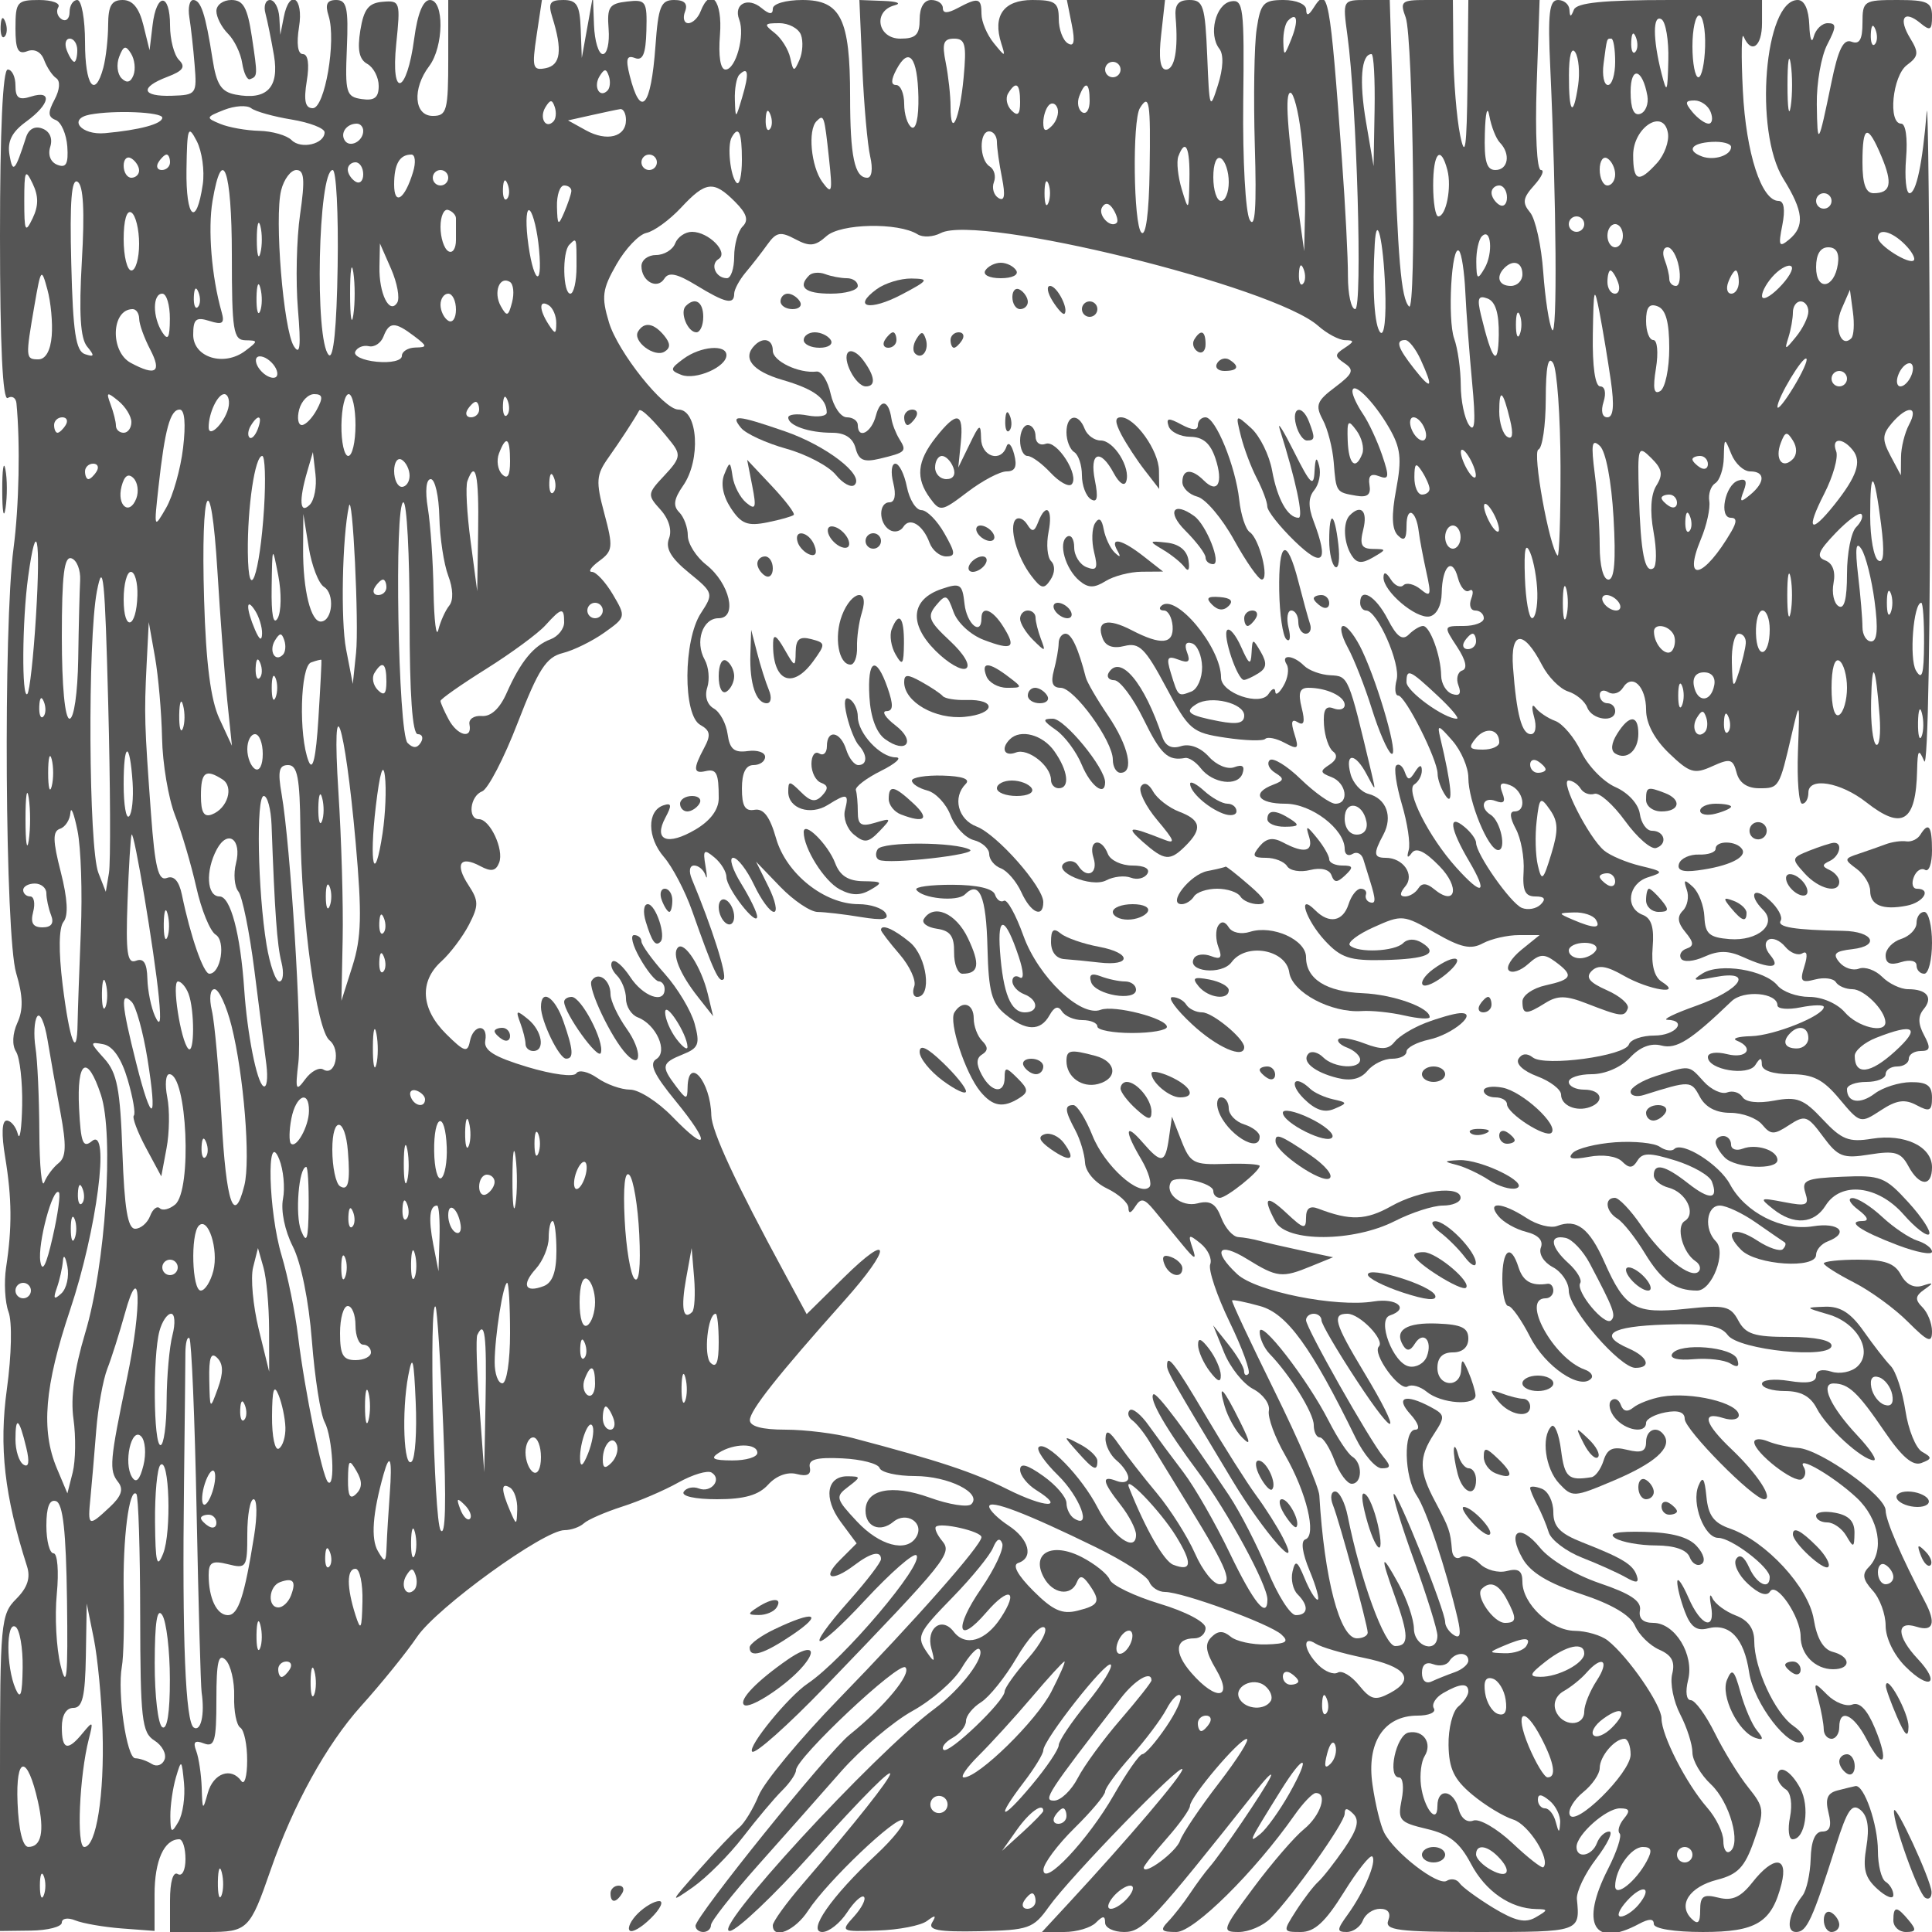 <svg xmlns="http://www.w3.org/2000/svg" version="1.0" width="250" height="250" viewBox="0 0 250 250" preserveAspectRatio="xMidYMid meet">
<g transform="translate(0,250) scale(0.01,-0.01)" fill="#555555" stroke="none">
<path d="M200 24639 c0 -283 33 -348 154 -301 93 35 179 -10 217 -115 36 -95 106 -201 157 -235 55 -37 46 -149 -22 -277 -89 -166 -86 -225 15 -264 71 -27 138 -182 150 -343 15 -224 -15 -281 -128 -237 -89 34 -126 128 -93 233 34 107 -5 200 -101 236 -97 38 -178 -5 -212 -113 -142 -441 -172 -473 -214 -229 -30 177 29 297 218 434 307 224 342 412 59 322 -156 -50 -200 -18 -200 143 0 114 -45 207 -100 207 -64 0 -100 -785 -100 -2156 0 -1412 35 -2134 100 -2094 55 34 106 3 113 -69 50 -518 34 -1331 -38 -1877 -134 -1015 -109 -5016 34 -5495 89 -297 94 -474 16 -644 -64 -141 -71 -289 -17 -374 49 -78 84 -388 79 -691 -6 -302 -31 -471 -56 -375 -25 96 -90 175 -144 175 -63 0 -70 -176 -20 -475 87 -530 91 -906 12 -1425 -29 -192 -15 -451 31 -575 49 -129 40 -556 -21 -1000 -103 -749 -32 -1378 260 -2291 49 -151 7 -278 -140 -425 -198 -198 -209 -312 -209 -2253 l0 -2043 400 5 c220 3 400 50 400 104 0 55 78 68 175 28 96 -39 366 -86 600 -104 l425 -32 0 473 c0 437 124 713 320 713 44 0 80 -115 80 -256 0 -145 -43 -229 -100 -194 -60 37 -100 -99 -100 -344 l0 -406 483 0 c521 0 551 29 818 800 292 844 723 1624 1168 2120 265 294 592 698 727 898 256 380 1641 1382 1909 1382 85 0 198 40 250 88 52 48 275 145 495 216 220 70 549 211 731 314 183 102 375 159 427 127 140 -86 -5 -268 -165 -206 -75 29 -163 9 -196 -43 -34 -56 145 -96 432 -96 354 0 538 53 661 189 104 115 250 169 370 137 134 -35 189 -7 169 86 -22 103 83 133 420 117 247 -12 464 -68 483 -125 19 -57 225 -104 457 -104 433 0 874 -220 730 -364 -44 -44 -288 -6 -542 86 -488 175 -827 106 -827 -170 0 -210 189 -286 359 -145 172 143 409 -15 296 -198 -125 -203 -474 -110 -767 204 -273 292 -281 321 -115 446 169 129 169 135 -1 138 -276 5 -321 -282 -93 -590 l206 -278 -215 -215 c-243 -242 -110 -291 186 -67 215 163 344 192 344 78 0 -41 -180 -277 -400 -525 -633 -713 -464 -716 197 -3 328 353 626 614 661 578 108 -107 -945 -1350 -1405 -1659 -251 -168 -783 -820 -720 -882 38 -38 462 340 943 839 1583 1644 1649 1726 1516 1887 -66 80 -103 162 -81 184 62 61 589 -60 589 -135 0 -104 -851 -1069 -1850 -2097 -495 -509 -959 -1069 -1032 -1244 -72 -175 -187 -363 -255 -418 -68 -55 -301 -301 -518 -546 -381 -429 -383 -437 -77 -223 175 123 465 413 645 646 179 233 407 504 506 602 100 98 181 217 181 264 0 158 1334 1413 1416 1331 83 -83 -270 -508 -725 -874 -281 -226 -1991 -2348 -1991 -2470 0 -44 45 -80 100 -80 55 0 100 40 100 90 0 49 275 398 610 775 336 377 820 923 1075 1214 256 290 671 642 922 781 251 139 537 388 635 553 98 165 202 277 231 247 88 -87 -236 -516 -582 -773 -781 -578 -2944 -2931 -2640 -2872 100 19 567 462 1036 985 1433 1596 1353 1310 -109 -389 -208 -242 -378 -478 -378 -525 0 -189 288 -70 456 189 250 383 1157 1245 1231 1171 34 -34 -123 -234 -350 -446 -578 -539 -899 -1000 -696 -1000 85 0 229 114 320 253 91 139 190 230 219 201 28 -29 -29 -142 -128 -252 -178 -196 -173 -199 309 -183 269 9 554 64 633 123 109 82 126 77 68 -19 -59 -98 80 -124 610 -113 641 14 699 34 899 315 276 388 1729 1884 1729 1780 0 -75 -697 -895 -1470 -1730 l-347 -375 289 0 c158 0 342 54 408 120 93 93 120 93 120 0 0 -66 111 -120 246 -120 239 0 365 135 1734 1861 126 159 197 222 158 139 -81 -170 -636 -988 -788 -1161 -55 -63 -168 -216 -250 -339 -82 -123 -209 -286 -282 -362 -111 -116 -94 -138 104 -138 228 0 1015 779 1528 1511 110 157 234 286 275 287 160 4 64 -292 -150 -466 -124 -100 -418 -441 -653 -757 -410 -550 -418 -575 -193 -575 130 0 314 79 410 175 291 294 961 1238 961 1355 0 79 32 78 112 -2 83 -83 53 -199 -115 -445 -126 -183 -278 -378 -339 -433 -61 -55 -190 -224 -287 -375 -174 -272 -173 -275 62 -275 177 0 317 129 556 513 175 282 341 491 368 464 62 -63 -106 -459 -318 -752 -142 -196 -144 -225 -12 -225 83 0 178 68 209 150 32 83 131 150 222 150 104 0 143 -54 106 -150 -49 -128 122 -150 1189 -150 1288 0 1295 2 1252 424 -9 95 103 332 251 525 147 193 222 351 167 351 -56 0 -128 -67 -159 -150 -64 -168 -264 -205 -264 -50 0 159 384 500 562 500 125 0 137 -31 51 -134 -61 -74 -86 -160 -55 -191 31 -30 -37 -238 -151 -461 -362 -710 -186 -1024 400 -710 133 71 193 71 193 0 0 -61 264 -104 635 -104 694 0 892 122 1018 625 89 357 -103 365 -377 17 -152 -193 -261 -242 -439 -198 -196 50 -237 21 -237 -162 0 -165 -29 -193 -113 -109 -179 179 -26 411 333 503 268 69 357 163 476 502 139 396 135 432 -75 695 -122 152 -316 468 -432 702 -116 234 -256 425 -311 425 -57 0 -72 110 -34 261 82 326 -170 739 -451 739 -132 0 -192 56 -172 163 21 119 -122 215 -521 350 -316 108 -644 302 -771 458 -265 326 -434 223 -226 -140 102 -179 332 -318 754 -457 400 -132 639 -273 700 -412 51 -117 193 -256 314 -309 162 -71 207 -155 167 -314 -30 -120 17 -355 104 -523 87 -168 158 -390 158 -494 0 -103 108 -289 240 -412 243 -229 396 -776 243 -870 -46 -29 -83 34 -83 139 0 105 -94 299 -210 431 -270 309 -590 934 -590 1152 0 176 -429 799 -696 1010 -85 67 -276 123 -425 125 -310 3 -679 348 -679 634 0 144 -51 179 -202 140 -111 -29 -268 13 -349 94 -81 81 -193 120 -248 85 -56 -34 -107 8 -113 94 -20 241 -35 284 -217 626 -212 396 -214 571 -14 876 146 223 143 247 -44 347 -329 176 -463 129 -263 -93 103 -113 131 -200 65 -200 -158 0 -146 -610 18 -853 125 -186 378 -945 528 -1587 48 -206 35 -269 -46 -219 -63 39 -115 115 -115 170 0 146 -623 1699 -665 1657 -20 -19 99 -410 265 -867 165 -458 300 -892 300 -966 0 -237 -300 -148 -304 90 -2 124 -91 383 -196 575 -231 422 -245 383 -53 -150 185 -514 187 -650 7 -650 -137 0 -450 854 -615 1682 -35 175 -108 318 -162 318 -54 0 -67 -79 -29 -175 83 -207 446 -1542 450 -1650 1 -41 -62 -75 -140 -75 -220 0 -422 769 -486 1850 -7 110 -268 718 -580 1350 -312 633 -560 1160 -549 1172 10 13 174 -20 363 -73 348 -96 660 -527 1236 -1706 106 -216 258 -393 337 -393 119 0 122 28 19 152 -178 215 -998 1665 -998 1765 0 46 45 83 100 83 55 0 100 -38 100 -85 0 -47 203 -394 450 -770 531 -810 604 -738 100 98 -383 637 -418 757 -215 757 161 0 490 -342 407 -424 -89 -90 267 -582 373 -517 52 32 162 1 246 -68 186 -155 642 -187 632 -44 -4 57 -46 193 -93 303 -73 171 -87 175 -93 25 -10 -245 -307 -221 -307 25 0 133 67 200 200 200 125 0 200 67 200 179 0 139 -88 182 -397 194 -407 17 -568 -86 -446 -284 47 -77 93 -71 150 22 109 176 235 43 156 -164 -34 -89 -138 -147 -229 -129 -208 40 -420 603 -249 660 259 87 92 230 -210 181 -486 -79 -1524 129 -1765 353 -327 305 -247 427 127 196 390 -241 453 -248 831 -92 l282 115 -400 85 c-220 47 -468 104 -550 127 -82 23 -207 45 -277 49 -71 5 -169 117 -220 250 -70 184 -144 229 -308 186 -206 -54 -432 131 -341 279 58 94 546 -12 546 -119 0 -48 38 -88 85 -88 88 0 515 343 515 413 0 22 -200 34 -444 26 -411 -14 -454 8 -568 298 l-123 313 -39 -275 c-47 -331 -96 -340 -339 -60 -233 269 -242 158 -17 -221 93 -159 140 -318 103 -354 -131 -131 -580 274 -736 664 -87 218 -199 396 -248 396 -118 0 -112 -70 26 -327 63 -118 119 -306 125 -417 6 -117 127 -260 285 -335 151 -73 276 -186 277 -251 1 -79 31 -73 89 19 72 113 116 104 243 -50 85 -104 248 -301 361 -439 167 -203 192 -212 136 -50 -61 179 -51 185 105 59 95 -78 151 -199 124 -269 -27 -70 86 -406 250 -745 165 -340 275 -643 245 -673 -30 -31 -56 -14 -57 36 -1 51 -92 205 -201 342 l-199 250 141 -350 c77 -192 246 -405 375 -473 130 -68 222 -194 205 -281 -17 -87 78 -347 211 -577 276 -480 411 -1039 261 -1089 -62 -20 -40 -177 56 -407 85 -205 131 -373 102 -373 -30 0 -105 124 -167 275 -95 230 -121 245 -157 89 -24 -102 5 -234 66 -295 148 -148 137 -269 -23 -269 -72 0 -236 259 -365 575 -129 316 -354 755 -500 975 -549 822 -941 1346 -979 1307 -60 -60 163 -446 581 -1007 378 -507 895 -1458 895 -1647 0 -263 -178 -44 -486 597 -185 385 -455 856 -600 1047 -145 190 -347 463 -449 606 -101 144 -213 233 -247 198 -34 -34 -19 -93 35 -131 53 -39 151 -160 217 -270 66 -110 300 -492 520 -850 503 -818 574 -1000 390 -1000 -78 0 -221 179 -317 398 -97 219 -319 570 -494 780 -176 210 -395 492 -489 627 -125 181 -171 203 -175 82 -3 -89 63 -219 145 -287 82 -68 150 -169 150 -223 0 -54 -68 -72 -150 -41 -202 78 -189 -5 50 -309 110 -140 200 -314 200 -387 0 -240 -302 -27 -495 347 -206 403 -671 881 -765 787 -33 -34 79 -197 250 -364 284 -278 444 -705 210 -560 -55 34 -100 124 -100 199 0 76 -135 234 -300 351 -209 149 -300 173 -300 81 0 -73 94 -192 210 -264 387 -242 115 -233 -375 12 -445 223 -884 368 -1997 662 -226 60 -620 109 -875 109 -305 0 -462 43 -460 125 3 126 357 574 1222 1544 619 694 614 911 -6 300 l-481 -474 -285 528 c-635 1171 -944 1838 -949 2044 -9 441 -300 780 -307 358 -3 -158 -17 -157 -150 19 -196 259 -187 301 88 412 205 82 225 133 153 398 -46 167 -219 457 -385 643 -167 187 -303 376 -303 421 0 45 -43 82 -95 82 -53 0 -19 -135 75 -299 93 -165 204 -300 245 -300 41 -1 75 -46 75 -101 0 -195 -280 -96 -446 159 -94 142 -197 231 -230 198 -34 -33 -7 -114 58 -179 65 -65 118 -200 118 -301 0 -101 69 -210 153 -242 239 -92 395 -444 239 -540 -96 -59 -32 -198 251 -543 456 -557 428 -688 -44 -201 -186 192 -432 349 -546 349 -115 0 -306 68 -424 151 -119 83 -241 110 -272 60 -32 -51 -306 -16 -632 82 -431 130 -568 215 -546 340 40 223 -155 216 -199 -8 -30 -151 -72 -138 -307 95 -327 324 -350 679 -63 939 116 105 276 318 357 473 129 250 128 311 -5 514 -180 274 -110 387 153 246 141 -76 202 -64 244 46 65 168 -119 562 -263 562 -148 0 -114 300 42 359 76 29 284 429 461 889 267 690 368 847 581 901 142 35 385 155 540 265 280 199 281 204 110 494 -95 160 -217 292 -271 292 -53 0 -11 63 95 141 176 129 182 180 66 613 -112 418 -106 500 52 723 155 219 334 493 398 610 22 40 199 -135 420 -415 122 -156 111 -208 -92 -424 -223 -237 -224 -253 -52 -443 109 -121 152 -266 110 -374 -48 -127 25 -252 258 -442 319 -260 321 -270 155 -524 -228 -349 -234 -1319 -8 -1445 130 -73 140 -132 50 -299 -144 -269 -140 -336 17 -300 144 33 172 -23 172 -349 0 -148 -106 -291 -300 -406 -363 -214 -548 -143 -391 152 87 162 82 196 -24 161 -215 -71 -211 -418 6 -669 110 -127 274 -440 364 -695 276 -783 350 -943 409 -885 47 48 -151 670 -412 1295 -42 101 -30 175 30 175 57 0 123 -56 146 -125 24 -69 24 -16 1 117 -36 211 -21 226 115 113 86 -71 156 -186 156 -256 0 -143 392 -647 397 -511 2 49 -91 240 -205 425 -115 185 -162 337 -105 337 57 0 178 -157 270 -350 91 -193 207 -350 257 -350 50 0 19 146 -70 325 l-161 325 313 -325 c173 -179 391 -325 484 -326 94 -1 346 -30 561 -66 283 -46 370 -32 319 51 -40 64 -197 116 -351 116 -442 0 -937 395 -1067 852 -80 281 -162 389 -278 369 -123 -22 -164 47 -164 275 0 204 50 304 150 304 83 0 150 48 150 106 0 59 -101 92 -225 75 -175 -24 -233 25 -260 219 -19 138 -99 287 -179 332 -87 50 -121 159 -84 273 33 105 18 266 -33 357 -130 233 -29 538 179 538 249 0 145 452 -160 692 -131 103 -238 273 -238 377 0 105 -50 241 -112 303 -82 82 -68 172 50 342 234 333 194 986 -60 986 -190 0 -783 745 -898 1127 -100 333 -88 429 97 752 116 204 291 387 387 407 97 20 298 166 447 325 321 345 422 356 699 79 153 -153 180 -240 100 -320 -61 -60 -110 -236 -110 -390 0 -154 -42 -280 -94 -280 -145 0 -222 179 -107 249 134 83 -129 351 -345 351 -88 0 -186 -67 -218 -150 -31 -82 -143 -150 -247 -150 -104 0 -189 -65 -189 -144 0 -197 205 -309 297 -161 55 88 162 66 413 -87 378 -231 490 -255 490 -109 0 54 67 178 148 275 82 97 209 260 283 364 114 159 169 169 360 67 185 -99 257 -92 403 39 182 165 930 180 1179 24 68 -43 203 -35 300 16 480 251 4310 -690 4883 -1200 114 -101 271 -185 350 -186 121 -1 120 -17 -6 -100 -133 -87 -133 -109 0 -200 127 -86 107 -134 -124 -308 -238 -178 -259 -235 -160 -421 64 -118 127 -366 142 -551 31 -390 30 -388 292 -433 144 -25 192 14 171 138 -20 120 18 156 123 115 131 -50 137 -11 39 277 -63 184 -175 424 -249 532 -74 109 -134 238 -134 287 0 147 275 -125 473 -467 152 -262 168 -401 93 -800 -63 -335 -56 -517 22 -595 83 -83 112 -50 112 125 0 260 125 202 158 -74 11 -95 56 -330 98 -523 68 -305 58 -334 -73 -226 -83 68 -183 92 -223 53 -39 -39 -113 -5 -164 76 -59 93 -93 103 -94 26 -3 -181 420 -539 595 -506 91 18 155 140 158 300 6 353 137 478 210 199 32 -121 97 -195 145 -166 48 30 61 -15 28 -101 -33 -85 -10 -155 51 -155 61 0 111 -45 111 -100 0 -55 -118 -100 -262 -100 -261 0 -261 0 -84 -270 114 -173 138 -283 67 -306 -60 -20 -83 -108 -49 -194 40 -106 14 -142 -81 -110 -78 26 -142 134 -143 239 -4 257 -144 641 -235 641 -40 0 -123 -50 -184 -111 -82 -82 -155 -30 -273 200 -155 299 -356 419 -356 211 0 -55 35 -100 77 -100 145 0 449 -689 395 -895 -29 -113 -20 -205 20 -205 92 0 507 -824 510 -1011 0 -76 48 -207 106 -289 101 -145 73 148 -71 750 -43 180 -27 176 158 -36 113 -130 205 -345 205 -478 0 -307 259 -936 386 -936 112 0 31 378 -98 457 -149 93 -97 240 63 179 109 -42 134 -12 89 104 -46 120 -20 146 99 100 177 -68 223 -340 57 -340 -66 0 -59 -81 18 -225 67 -124 112 -371 101 -550 -16 -250 19 -325 152 -325 119 0 141 -32 70 -103 -57 -57 -167 -77 -245 -45 -145 60 -592 697 -592 843 0 44 -67 137 -150 205 -216 180 -189 -22 60 -444 250 -425 175 -461 -167 -81 -356 395 -662 1002 -542 1075 54 34 98 115 97 181 -1 79 -30 73 -87 -17 -73 -115 -94 -115 -135 0 -27 75 -76 111 -109 81 -33 -30 0 -255 72 -500 73 -245 113 -513 89 -595 -28 -98 -14 -111 39 -38 57 77 170 24 358 -169 272 -277 212 -531 -70 -297 -94 78 -157 81 -202 9 -36 -58 -113 -105 -171 -105 -73 0 -72 41 3 132 124 149 -28 368 -255 368 -156 0 -162 54 -30 299 125 234 40 467 -192 528 -98 25 -203 142 -233 260 -74 281 63 273 212 -12 117 -222 117 -222 59 25 -299 1258 -296 1250 -530 1262 -126 6 -280 62 -343 125 -139 139 -308 150 -223 14 33 -55 15 -179 -42 -275 -56 -97 -104 -131 -106 -76 -3 55 -42 42 -87 -29 -105 -165 -615 10 -615 211 0 395 -595 1106 -775 926 -32 -32 -15 -58 37 -58 53 0 102 -90 111 -200 17 -237 -146 -254 -529 -55 -316 164 -464 122 -376 -106 39 -102 135 -135 282 -98 191 48 269 -29 537 -531 297 -558 336 -591 772 -656 253 -38 484 -45 513 -15 30 30 143 7 251 -51 173 -93 188 -80 126 116 -49 154 -36 200 44 150 81 -50 96 6 50 188 -48 193 -26 258 88 258 235 0 469 -110 469 -221 0 -55 -64 -76 -143 -46 -104 41 -138 -17 -125 -214 10 -148 63 -303 118 -344 63 -47 45 -110 -47 -170 -126 -81 -123 -104 25 -160 195 -75 235 -345 52 -345 -66 0 -268 143 -449 318 -180 175 -361 285 -402 245 -40 -41 -8 -114 71 -163 122 -75 117 -100 -28 -155 -284 -109 -195 -245 161 -245 337 0 767 -329 767 -587 0 -69 45 -97 101 -63 55 35 118 4 140 -69 22 -72 61 -199 87 -281 77 -246 76 -301 -3 -275 -41 14 -64 59 -50 100 14 41 -17 75 -68 75 -52 0 -122 -90 -157 -200 -72 -225 -251 -259 -430 -80 -241 241 -126 -122 124 -392 206 -222 322 -261 761 -251 564 13 720 84 493 224 -89 55 -184 53 -242 -5 -109 -109 -589 -130 -689 -29 -37 36 102 143 308 235 366 165 385 163 795 -73 332 -191 461 -220 618 -135 109 58 319 106 467 106 l267 0 -236 -191 c-130 -106 -203 -225 -162 -266 41 -42 154 -4 250 83 146 132 206 137 351 30 242 -178 221 -230 -125 -306 -165 -36 -300 -130 -300 -208 0 -174 47 -177 299 -19 156 97 264 96 524 -5 453 -176 497 -182 540 -67 20 55 -101 161 -271 236 -228 101 -279 166 -196 249 83 83 192 67 416 -62 325 -186 775 -257 490 -77 -96 61 -137 217 -117 448 21 252 -16 373 -127 416 -235 90 -191 405 67 487 208 65 201 76 -99 148 -179 43 -390 132 -469 198 -198 164 -576 906 -461 906 51 0 121 -47 157 -105 36 -58 117 -88 180 -67 62 20 241 -138 396 -352 155 -214 336 -371 401 -349 153 51 110 223 -55 223 -69 0 -139 99 -156 219 -18 128 -151 273 -316 346 -157 69 -357 276 -444 459 -87 183 -238 361 -334 397 -96 35 -212 113 -257 172 -44 59 -53 6 -18 -118 37 -130 19 -225 -41 -225 -118 0 -185 253 -231 863 -36 479 136 493 375 32 79 -154 231 -308 337 -342 105 -33 217 -126 248 -207 62 -164 362 -202 362 -46 0 55 -45 100 -100 100 -55 0 -100 48 -100 106 0 58 50 75 111 37 61 -38 146 -12 189 57 119 193 300 20 300 -287 0 -175 109 -380 298 -561 266 -255 326 -273 559 -167 231 105 267 95 314 -83 34 -132 136 -202 294 -202 256 0 259 4 420 700 104 446 104 444 80 -225 -13 -371 11 -675 55 -675 44 0 80 64 80 143 0 207 417 137 750 -125 466 -366 642 -255 657 415 6 267 20 285 92 117 48 -114 81 1746 75 4300 -6 2475 -25 4320 -43 4100 -54 -664 -135 -1050 -222 -1050 -45 0 -65 203 -45 450 22 261 -5 450 -63 450 -174 0 -113 619 74 758 151 112 157 160 43 346 -158 259 -83 374 130 198 128 -107 152 -93 152 86 0 185 -58 212 -450 212 -432 0 -450 -12 -450 -297 0 -214 -39 -282 -141 -243 -105 41 -173 -97 -261 -528 -170 -824 -181 -841 -189 -282 -4 275 57 624 136 775 119 229 120 275 6 275 -75 0 -157 -79 -182 -175 -25 -96 -51 -29 -57 150 -8 204 -63 325 -150 325 -431 0 -569 -1698 -187 -2312 263 -423 282 -616 75 -788 -129 -107 -141 -82 -87 188 39 198 22 312 -48 312 -222 0 -422 616 -463 1426 -23 453 -18 768 11 699 99 -230 237 -128 237 175 l0 300 -1192 0 c-859 0 -1205 -35 -1242 -125 -40 -100 -52 -100 -58 0 -4 69 -71 125 -148 125 -113 0 -133 -172 -100 -875 80 -1757 93 -3516 24 -3393 -39 70 -90 405 -115 747 -24 341 -101 689 -170 772 -104 125 -94 188 53 351 98 109 138 198 87 198 -53 0 -76 469 -55 1100 l38 1100 -461 0 -461 0 -11 -1075 c-10 -844 -30 -989 -95 -675 -45 220 -85 704 -88 1075 l-6 675 -348 0 c-318 0 -340 -19 -263 -225 98 -262 140 -3837 44 -3741 -103 103 -146 605 -200 2341 l-50 1625 -305 0 c-305 0 -305 -1 -243 -456 122 -890 198 -3544 101 -3544 -52 0 -94 191 -94 425 1 234 -34 914 -78 1512 -154 2119 -180 2257 -368 1960 -63 -100 -93 -107 -94 -22 -1 71 -128 125 -293 125 -260 0 -298 -41 -348 -375 -32 -206 -42 -887 -24 -1512 24 -793 4 -1083 -66 -958 -55 98 -92 780 -84 1519 15 1233 2 1339 -160 1308 -198 -38 -293 -428 -149 -613 58 -74 51 -251 -18 -469 -105 -334 -111 -316 -139 375 -27 648 -51 725 -229 725 -146 0 -194 -60 -180 -225 36 -419 -12 -675 -125 -675 -75 0 -96 152 -62 450 l50 450 -635 0 -635 0 63 -316 c45 -225 30 -295 -52 -244 -64 40 -116 182 -116 316 0 211 -46 244 -343 244 -370 0 -515 -204 -401 -561 58 -181 53 -181 -98 5 -87 107 -158 276 -158 375 0 209 -41 219 -307 77 -133 -71 -193 -71 -193 0 0 57 -67 104 -150 104 -93 0 -150 -94 -150 -250 0 -200 -50 -250 -250 -250 -296 0 -358 357 -75 431 96 25 33 51 -140 57 l-315 12 38 -875 c21 -481 67 -999 102 -1150 37 -160 21 -275 -38 -275 -164 0 -222 273 -222 1053 0 1002 -121 1247 -616 1247 -217 0 -384 -49 -384 -112 0 -79 -43 -77 -146 8 -178 149 -366 51 -289 -149 78 -202 -44 -647 -177 -647 -67 0 -94 172 -72 450 35 444 -124 633 -252 300 -32 -82 -103 -150 -158 -150 -55 0 -74 68 -42 150 39 102 -6 150 -141 150 -172 0 -205 -83 -242 -598 -58 -795 -191 -945 -334 -376 -53 212 -37 264 69 223 102 -39 140 53 148 355 10 382 -5 405 -252 376 -229 -26 -259 -71 -237 -355 14 -179 -19 -325 -75 -325 -55 0 -106 169 -114 375 l-14 375 -72 -400 -72 -400 -14 375 c-12 311 -50 375 -226 375 -173 0 -199 -40 -141 -225 133 -425 108 -618 -85 -657 -169 -34 -181 7 -119 422 l69 460 -606 0 -606 0 0 -750 c0 -683 -18 -750 -200 -750 -243 0 -268 352 -47 644 190 251 197 856 10 856 -89 0 -160 -174 -203 -496 -96 -727 -307 -791 -233 -71 56 544 50 563 -175 544 -183 -15 -245 -94 -290 -371 -40 -251 -15 -375 91 -433 81 -46 147 -174 147 -285 0 -151 -55 -194 -219 -170 -202 29 -217 81 -193 657 22 523 -1 625 -138 625 -120 0 -146 -55 -98 -206 101 -320 -49 -1194 -205 -1194 -98 0 -119 96 -78 350 36 217 17 350 -50 350 -66 0 -85 133 -50 350 63 386 -125 505 -198 125 l-44 -225 -13 225 c-8 124 -62 225 -121 225 -58 0 -85 -79 -58 -175 26 -96 75 -341 110 -543 70 -417 -94 -583 -497 -506 -186 36 -247 129 -298 459 -91 583 -150 765 -250 765 -48 0 -70 -101 -50 -225 20 -124 51 -400 68 -614 31 -378 22 -390 -293 -400 -394 -13 -422 107 -59 245 203 77 239 129 150 218 -64 64 -116 265 -116 446 0 426 -175 430 -226 5 l-39 -325 -80 325 c-55 223 -139 325 -268 325 -144 0 -187 -74 -188 -325 -1 -179 -29 -426 -62 -550 -110 -409 -237 -234 -237 325 0 303 -45 550 -100 550 -55 0 -100 -70 -100 -156 0 -86 -46 -128 -102 -93 -56 35 -75 105 -44 156 32 51 -80 93 -248 93 -285 0 -306 -25 -306 -361z m16508 -149 c-88 -221 -96 -223 -102 -32 -3 115 24 239 61 275 119 120 139 1 41 -243z m4880 -271 c-10 -421 -19 -438 -88 -169 -114 448 -114 770 0 700 55 -34 95 -273 88 -531z m476 181 c-6 -220 -45 -400 -87 -400 -42 0 -77 180 -77 400 0 220 39 400 87 400 48 0 83 -180 77 -400z m-11700 150 c31 -82 23 -229 -19 -325 -69 -159 -80 -157 -119 25 -24 110 -115 256 -204 325 -142 111 -135 125 62 125 122 0 248 -67 280 -150z m13896 -123 c-33 -33 -56 26 -52 131 5 117 28 141 60 61 29 -72 26 -159 -8 -192z m-3100 -100 c-33 -33 -56 26 -52 131 5 117 28 141 60 61 29 -72 26 -159 -8 -192z m-20160 23 c0 -82 -18 -150 -39 -150 -22 0 -66 68 -97 150 -32 83 -14 150 39 150 53 0 97 -67 97 -150z m11469 -356 c-50 -538 -169 -800 -169 -373 0 140 -28 395 -62 567 -51 252 -30 312 108 312 145 0 163 -77 123 -506z m8431 206 c0 -165 -42 -300 -93 -300 -51 0 -77 124 -57 275 45 341 40 325 100 325 28 0 50 -135 50 -300z m-19173 -173 c-36 -94 -87 -107 -154 -40 -55 55 -69 180 -31 278 56 145 85 153 154 41 47 -76 61 -201 31 -279z m18694 -129 c-63 -429 -121 -367 -119 127 0 255 33 374 82 298 44 -70 61 -262 37 -425z m2751 -273 c-23 -151 -42 -27 -42 275 0 303 19 426 42 275 23 -151 23 -399 0 -550z m-11288 123 c5 -269 -31 -431 -88 -396 -53 33 -96 170 -96 304 0 134 -47 244 -104 244 -69 0 -68 66 5 203 161 300 272 160 283 -355z m5903 -173 l-13 -725 -98 574 c-90 526 -62 876 71 876 29 0 47 -326 40 -725z m-3287 525 c0 -55 -45 -100 -100 -100 -55 0 -100 45 -100 100 0 55 45 100 100 100 55 0 100 -45 100 -100z m-6640 -273 c-101 -102 -185 51 -102 186 63 102 87 102 121 1 23 -70 15 -154 -19 -187z m1745 -82 c-86 -290 -88 -290 -96 -37 -5 142 21 289 58 325 116 116 129 16 38 -288z m11712 15 c18 -104 -23 -209 -92 -233 -83 -29 -125 65 -125 285 0 340 154 303 217 -52z m-8117 -80 c0 -162 -30 -190 -111 -109 -61 61 -81 160 -44 220 103 168 155 130 155 -111z m900 14 c0 -113 -43 -179 -96 -147 -52 33 -70 125 -39 206 79 207 135 183 135 -59z m2735 -419 c35 -289 58 -750 52 -1025 l-11 -500 -77 550 c-143 1027 -175 1500 -101 1500 41 0 103 -236 137 -525z m-13060 178 c234 -39 425 -113 425 -165 0 -152 -304 -224 -427 -101 -62 62 -250 116 -418 120 -168 4 -395 44 -505 90 -190 78 -188 87 50 181 138 54 295 64 350 22 55 -43 291 -109 525 -147z m3385 -26 c-101 -102 -185 51 -102 186 63 102 87 102 121 1 23 -70 15 -154 -19 -187z m6451 -56 c-81 -81 -111 -70 -111 42 0 85 33 186 73 227 40 40 90 21 111 -42 21 -64 -12 -166 -73 -227z m1265 -572 c-8 -558 -49 -866 -107 -808 -102 102 -118 1449 -19 1610 122 197 140 84 126 -802z m4532 356 c143 -147 108 -355 -58 -355 -114 0 -147 113 -136 475 7 270 33 367 58 225 25 -137 86 -293 136 -345z m2728 395 c32 -82 20 -150 -27 -150 -46 0 -141 68 -209 150 -101 122 -96 150 27 150 83 0 178 -67 209 -150z m-20036 -73 c0 -80 -290 -159 -740 -200 -310 -29 -486 184 -198 240 317 60 938 34 938 -40z m6000 -30 c0 -220 -246 -283 -517 -134 l-233 129 300 67 c165 37 334 73 375 79 41 7 75 -57 75 -141z m1860 -120 c-33 -33 -56 26 -52 131 5 117 28 141 60 61 29 -72 26 -159 -8 -192z m767 -375 c48 -445 39 -477 -87 -306 -145 200 -190 671 -73 787 94 94 100 75 160 -481z m10716 -60 c-239 -264 -310 -241 -310 100 0 362 395 613 450 286 18 -107 -45 -281 -140 -386z m-18819 -276 c-83 -564 -220 -444 -211 186 8 552 21 588 133 372 68 -132 103 -383 78 -558z m2076 690 c0 -136 -176 -225 -240 -122 -60 97 26 216 157 216 46 0 83 -42 83 -94z m4900 -373 c0 -201 -31 -335 -69 -298 -81 82 -124 483 -62 590 89 156 131 63 131 -292z m3300 230 c0 -76 30 -286 66 -466 45 -229 32 -307 -46 -259 -61 37 -88 130 -59 205 29 75 5 166 -54 203 -135 83 -141 454 -7 454 55 0 100 -62 100 -137z m11446 -187 c148 -352 121 -476 -102 -476 -101 0 -144 118 -144 400 0 485 66 505 246 76z m-1946 122 c0 -108 -219 -180 -375 -123 -206 76 -141 174 125 189 138 8 250 -22 250 -66z m-7009 -423 c-8 -412 -11 -416 -99 -125 -50 165 -70 356 -45 425 92 246 153 118 144 -300z m-13591 119 c0 -52 -45 -94 -100 -94 -55 0 -100 70 -100 156 0 86 45 128 100 94 55 -34 100 -104 100 -156z m400 106 c0 -55 -48 -100 -106 -100 -58 0 -78 45 -44 100 34 55 82 100 106 100 24 0 44 -45 44 -100z m3145 -125 c-107 -355 -245 -446 -245 -162 0 265 71 387 223 387 50 0 60 -101 22 -225z m3155 125 c0 -55 -45 -100 -100 -100 -55 0 -100 45 -100 100 0 55 45 100 100 100 55 0 100 -45 100 -100z m7400 -256 c0 -134 -45 -244 -100 -244 -55 0 -100 138 -100 306 0 178 42 280 100 244 55 -34 100 -172 100 -306z m2829 156 c58 -222 -16 -600 -118 -600 -36 0 -66 180 -66 400 0 426 97 531 184 200z m2171 -56 c0 -79 -45 -144 -100 -144 -55 0 -100 93 -100 206 0 113 45 178 100 144 55 -34 100 -127 100 -206z m-16200 0 c0 -86 -45 -128 -100 -94 -55 34 -100 104 -100 156 0 52 45 94 100 94 55 0 100 -70 100 -156z m-4278 -569 c-95 -198 -108 -170 -108 225 0 395 13 423 108 225 78 -162 78 -288 0 -450z m2578 -475 c0 -980 19 -1100 175 -1103 167 -3 167 -10 0 -136 -276 -210 -675 -87 -675 207 0 204 36 234 210 179 170 -54 200 -32 157 118 -129 455 -179 1067 -117 1435 127 749 250 403 250 -700z m883 525 c-46 -316 -58 -867 -28 -1225 41 -487 28 -607 -53 -479 -135 214 -253 1664 -164 2017 36 144 125 262 197 262 103 0 113 -125 48 -575z m486 -669 c-12 -794 -54 -1210 -115 -1149 -185 183 -138 2393 51 2393 46 0 75 -560 64 -1244z m1431 1144 c0 -55 -45 -100 -100 -100 -55 0 -100 45 -100 100 0 55 45 100 100 100 55 0 100 -45 100 -100z m-4741 -1078 c-39 -680 -19 -1000 68 -1106 100 -121 95 -139 -27 -99 -119 39 -156 281 -178 1174 -21 803 3 1105 82 1057 75 -47 93 -379 55 -1026z m5501 805 c-33 -33 -56 26 -52 131 5 117 28 141 60 61 29 -72 26 -159 -8 -192z m7006 -52 c-28 -69 -50 -12 -50 125 0 138 22 194 50 125 28 -69 28 -181 0 -250z m-6173 150 c-4 -41 -46 -165 -93 -275 -76 -177 -87 -169 -93 75 -4 151 38 275 93 275 55 0 97 -34 93 -75z m12107 -81 c0 -86 -45 -128 -100 -94 -55 34 -100 104 -100 156 0 52 45 94 100 94 55 0 100 -70 100 -156z m4200 -44 c0 -55 -45 -100 -100 -100 -55 0 -100 45 -100 100 0 55 45 100 100 100 55 0 100 -45 100 -100z m-9249 -282 c-79 -80 -251 101 -190 200 41 67 93 57 146 -29 45 -73 65 -150 44 -171z m-12651 -274 c0 -189 -45 -344 -100 -344 -55 0 -100 183 -100 406 0 245 40 381 100 344 55 -34 100 -217 100 -406z m4100 331 c0 -41 0 -168 0 -281 0 -113 -45 -178 -100 -144 -55 34 -100 175 -100 314 0 139 45 238 100 219 55 -18 100 -67 100 -108z m1075 -400 c51 -550 -85 -416 -149 146 -26 236 -12 395 31 353 43 -42 97 -267 118 -499z m-3606 -50 c-25 -96 -46 -17 -46 175 0 193 21 271 46 175 25 -96 25 -254 0 -350z m17131 375 c0 -55 -45 -100 -100 -100 -55 0 -100 45 -100 100 0 55 45 100 100 100 55 0 100 -45 100 -100z m500 -150 c0 -82 -45 -150 -100 -150 -55 0 -100 68 -100 150 0 83 45 150 100 150 55 0 100 -67 100 -150z m-3076 -678 c15 -382 -11 -625 -62 -574 -77 77 -107 547 -73 1144 24 419 111 54 135 -570z m1286 256 c-91 -156 -104 -146 -107 80 -2 142 31 293 72 334 120 121 149 -218 35 -414z m5438 310 c89 -89 141 -182 116 -207 -59 -60 -464 196 -464 293 0 128 177 85 348 -86z m-17188 -288 c0 -192 -36 -350 -80 -350 -96 0 -108 539 -13 633 95 96 93 101 93 -283z m-2320 -466 c-100 -161 -238 119 -230 466 l6 300 145 -330 c79 -182 115 -378 79 -436z m13821 138 c12 -260 52 -787 88 -1172 48 -505 37 -658 -40 -550 -58 83 -107 316 -107 518 -1 203 -39 473 -85 600 -89 250 -34 1233 63 1135 33 -32 69 -271 81 -531z m2763 328 c27 -137 10 -250 -38 -250 -47 0 -86 41 -86 92 0 50 -27 163 -61 250 -33 87 -16 158 39 158 54 0 120 -112 146 -250z m2058 33 c-47 -320 -282 -355 -282 -41 0 168 55 258 157 258 104 0 146 -73 125 -217z m-19210 -658 c-23 -151 -42 -27 -42 275 0 303 19 426 42 275 23 -151 23 -399 0 -550z m12288 402 c-33 -33 -56 26 -52 131 5 117 28 141 60 61 29 -72 26 -159 -8 -192z m2840 123 c0 -82 -67 -150 -150 -150 -156 0 -198 118 -83 233 115 115 233 73 233 -83z m3319 -175 c-120 -121 -219 -168 -219 -104 0 63 73 188 162 277 89 89 188 136 219 104 32 -32 -41 -156 -162 -277z m-22350 -621 c-15 -190 -79 -304 -172 -304 -167 0 -169 18 -51 700 83 479 90 488 167 204 45 -163 70 -433 56 -600z m20267 696 c32 -82 14 -150 -39 -150 -53 0 -97 68 -97 150 0 83 18 150 39 150 22 0 66 -67 97 -150z m1564 0 c0 -82 -44 -150 -97 -150 -53 0 -71 68 -39 150 31 83 75 150 97 150 21 0 39 -67 39 -150z m-19134 -377 c-28 -68 -49 12 -47 177 3 165 25 220 50 123 26 -97 24 -232 -3 -300z m3260 115 c-48 -184 -67 -190 -146 -49 -99 177 -17 396 118 313 46 -29 58 -147 28 -264z m-4066 -61 c-33 -33 -56 26 -52 131 5 117 28 141 60 61 29 -72 26 -159 -8 -192z m18284 -952 c47 -327 33 -475 -45 -475 -67 0 -87 81 -49 200 36 115 18 200 -43 200 -66 0 -103 256 -96 675 10 609 18 636 88 275 42 -220 107 -614 145 -875z m-18646 800 c-1 -247 -24 -289 -98 -175 -127 197 -127 500 0 500 55 0 99 -146 98 -325z m3702 119 c0 -113 -45 -178 -100 -144 -55 34 -100 127 -100 206 0 79 45 144 100 144 55 0 100 -93 100 -206z m13494 -330 c-7 -429 -85 -342 -230 258 -53 218 -36 261 85 215 103 -40 149 -191 145 -473z m4562 -41 c-135 -136 -228 142 -127 377 l109 250 38 -284 c22 -156 12 -311 -20 -343z m-16758 196 c-1 -146 -14 -148 -98 -19 -127 196 -127 328 0 250 55 -34 99 -138 98 -231z m14402 -324 c0 -266 -52 -515 -116 -555 -83 -51 -99 32 -56 294 33 203 18 366 -34 366 -52 0 -94 111 -94 247 0 178 42 231 150 189 105 -40 150 -203 150 -541z m1800 474 c0 -72 -71 -218 -158 -325 -145 -178 -153 -178 -100 -11 32 101 58 247 58 325 0 78 45 142 100 142 55 0 100 -59 100 -131z m-21599 -94 c0 -69 65 -249 144 -400 151 -291 72 -345 -252 -171 -272 145 -254 696 24 696 46 0 83 -56 84 -125z m17865 -200 c-28 -69 -50 -12 -50 125 0 138 22 194 50 125 28 -69 28 -181 0 -250z m-14310 -22 c176 -133 177 -147 19 -150 -96 -2 -175 -51 -175 -109 0 -60 -142 -93 -325 -75 -179 17 -304 76 -278 131 26 55 105 87 176 70 71 -16 156 40 189 125 74 193 148 194 394 8z m13028 -308 c169 -370 143 -406 -84 -118 -217 276 -247 373 -116 373 46 0 136 -115 200 -255z m-14803 -139 c25 -75 -12 -112 -87 -87 -72 24 -151 103 -175 175 -25 75 12 112 87 87 72 -24 151 -103 175 -175z m16612 -1243 c1 -655 -16 -1174 -38 -1152 -107 108 -330 1343 -248 1372 51 19 94 311 95 650 1 422 31 570 95 469 51 -81 94 -684 96 -1339z m3013 1023 c-113 -185 -205 -298 -206 -251 0 116 331 667 375 623 20 -19 -56 -187 -169 -372z m1530 164 c-31 -82 -96 -150 -144 -150 -47 0 -60 68 -28 150 31 83 96 150 144 150 47 0 60 -67 28 -150z m-836 -50 c0 -55 -45 -100 -100 -100 -55 0 -100 45 -100 100 0 55 45 100 100 100 55 0 100 -45 100 -100z m-22200 -562 c0 -76 -45 -138 -100 -138 -55 0 -100 41 -100 92 0 50 -31 174 -69 275 -60 161 -48 167 100 46 93 -76 169 -199 169 -275z m1260 211 c-28 -192 -260 -439 -260 -277 0 183 116 428 202 428 44 0 70 -68 58 -151z m1140 -49 c-59 -110 -146 -200 -194 -200 -48 0 -64 90 -35 200 29 110 116 200 194 200 111 0 119 -44 35 -200z m500 -200 c0 -220 -42 -400 -94 -400 -51 0 -91 180 -88 400 3 220 45 400 94 400 48 0 88 -180 88 -400z m1960 127 c-33 -33 -56 26 -52 131 5 117 28 141 60 61 29 -72 26 -159 -8 -192z m12980 -60 c45 -186 32 -262 -36 -219 -57 35 -104 181 -104 325 0 313 48 277 140 -106z m-13340 133 c0 -55 -48 -100 -106 -100 -58 0 -78 45 -44 100 34 55 82 100 106 100 24 0 44 -45 44 -100z m-3831 -496 c-32 -273 -131 -622 -219 -775 -158 -275 -159 -271 -99 271 82 746 151 1000 274 1000 65 0 81 -184 44 -496z m22335 303 c-57 -107 -105 -298 -105 -425 l-2 -232 -133 250 c-112 212 -109 277 17 425 201 235 352 223 223 -18z m-23854 -7 c-34 -55 -82 -100 -106 -100 -24 0 -44 45 -44 100 0 55 48 100 106 100 58 0 78 -45 44 -100z m2485 -54 c-33 -85 -81 -133 -107 -107 -27 26 -18 96 18 154 98 160 156 129 89 -47z m14293 -317 c-86 -223 -178 -140 -189 171 -9 262 5 278 114 129 69 -94 102 -229 75 -300z m808 321 c32 -82 19 -150 -28 -150 -48 0 -113 68 -144 150 -32 83 -19 150 28 150 48 0 113 -67 144 -150z m4762 -392 c-135 -135 -235 1 -155 210 57 150 81 154 158 30 55 -88 53 -184 -3 -240z m-16598 -28 c0 -186 -32 -238 -103 -167 -57 57 -75 179 -40 270 93 242 143 205 143 -103z m14279 -726 c32 -558 12 -804 -66 -804 -67 0 -113 179 -113 436 0 240 -28 656 -63 925 -51 397 -39 466 66 368 76 -71 149 -454 176 -925z m1768 596 c196 0 196 -140 1 -302 -129 -107 -142 -99 -84 52 48 126 27 164 -73 131 -169 -56 -252 -481 -94 -481 77 0 79 -52 8 -175 -355 -610 -637 -684 -396 -103 76 180 124 403 109 494 -15 92 20 195 77 231 58 36 108 186 111 334 6 261 9 262 97 44 50 -124 160 -225 244 -225z m1328 275 c119 -148 53 -340 -239 -707 -313 -391 -371 -328 -131 142 115 225 185 473 155 550 -67 174 80 184 215 15z m-4878 -325 c0 -55 -44 -32 -97 50 -53 83 -97 195 -97 250 0 55 44 33 97 -50 53 -82 97 -195 97 -250z m2336 -134 c-72 -116 -85 -332 -36 -600 42 -231 41 -442 -3 -470 -111 -69 -164 199 -187 954 -18 624 -12 643 160 473 142 -140 156 -214 66 -357z m-18016 -291 c-55 -872 -202 -1275 -210 -575 -6 592 92 1250 186 1250 36 0 47 -304 24 -675z m591 43 c-129 -129 -143 53 -32 432 l73 250 33 -287 c19 -158 -15 -336 -74 -395z m1292 376 c0 -79 -45 -144 -100 -144 -55 0 -100 93 -100 206 0 113 45 178 100 144 55 -34 100 -127 100 -206z m16800 150 c0 -58 -45 -78 -100 -44 -55 34 -100 82 -100 106 0 24 45 44 100 44 55 0 100 -48 100 -106z m-20850 -94 c-34 -55 -82 -100 -106 -100 -24 0 -44 45 -44 100 0 55 48 100 106 100 58 0 78 -45 44 -100z m17248 -225 c1 -41 -43 -75 -98 -75 -55 0 -99 101 -98 225 1 182 20 196 98 75 53 -82 98 -184 98 -225z m-16734 -125 c-89 -230 -256 -93 -191 157 36 137 87 173 154 106 55 -55 71 -173 37 -263z m4423 -425 l-12 -775 -86 650 c-48 358 -66 706 -41 775 106 290 151 78 139 -650z m973 502 c-33 -33 -56 26 -52 131 5 117 28 141 60 61 29 -72 26 -159 -8 -192z m-1475 -315 c6 -268 58 -611 115 -762 64 -167 69 -318 13 -387 -50 -62 -114 -203 -141 -313 -27 -110 -55 115 -62 500 -6 385 -40 869 -74 1075 -37 225 -22 375 38 375 55 0 105 -220 111 -488z m18656 -96 c46 -362 35 -513 -36 -469 -58 36 -105 295 -105 576 0 632 52 593 141 -107z m-21402 -2266 l62 -600 -162 350 c-113 242 -174 716 -198 1539 -45 1494 87 1770 173 361 35 -577 91 -1320 125 -1650z m18761 2544 c0 -58 -45 -78 -100 -44 -55 34 -100 82 -100 106 0 24 45 44 100 44 55 0 100 -48 100 -106z m-17093 -1944 l-42 -400 -87 450 c-71 371 -50 1446 37 1850 47 220 132 -1527 92 -1900z m693 450 c0 -989 36 -1500 106 -1500 58 0 76 -49 39 -109 -47 -75 -100 -76 -171 -5 -123 123 -175 3114 -54 3114 44 0 80 -675 80 -1500z m14097 1150 c0 -55 -44 -32 -97 50 -53 83 -97 195 -97 250 0 55 44 33 97 -50 53 -82 97 -195 97 -250z m2463 -23 c-33 -33 -56 26 -52 131 5 117 28 141 60 61 29 -72 26 -159 -8 -192z m2158 51 c-65 -65 -118 -337 -118 -604 0 -326 -36 -464 -109 -418 -61 37 -90 172 -65 301 28 147 -11 254 -107 291 -121 46 -95 116 133 354 156 163 306 273 334 245 28 -28 -3 -104 -68 -169z m-19825 -773 c141 -88 111 -437 -38 -448 -133 -10 -236 407 -233 943 l3 450 70 -434 c39 -238 128 -468 198 -511z m14707 645 c0 -82 -45 -150 -100 -150 -55 0 -100 68 -100 150 0 83 45 150 100 150 55 0 100 -67 100 -150z m-18434 -1013 c-32 -530 -83 -987 -112 -1017 -75 -74 -68 951 10 1516 108 788 164 513 102 -499z m19427 288 c4 -179 -27 -325 -68 -324 -41 0 -83 236 -93 525 -13 369 7 465 68 324 47 -110 89 -346 93 -525z m4364 -105 c48 -360 34 -520 -44 -520 -62 0 -113 84 -113 186 0 102 -25 406 -57 675 -40 347 -27 444 44 334 56 -86 132 -389 170 -675z m-20664 -220 c-56 -97 -84 45 -78 400 8 546 9 547 86 150 43 -220 39 -467 -8 -550z m-2556 491 c-7 -132 -19 -590 -25 -1016 -7 -442 -55 -775 -112 -775 -60 0 -100 419 -100 1058 0 803 30 1049 125 1017 69 -23 119 -151 112 -284z m373 -3786 l-41 -245 -96 245 c-126 325 -141 3011 -19 3645 80 416 104 172 146 -1450 28 -1072 32 -2060 10 -2195z m21761 3370 c-24 -124 -44 -22 -44 225 0 248 20 349 44 225 23 -124 23 -326 0 -450z m-21393 221 c-12 -432 -178 -481 -178 -52 0 196 42 356 93 356 52 0 90 -137 85 -304z m3222 104 c0 -55 -48 -100 -106 -100 -58 0 -78 45 -44 100 34 55 82 100 106 100 24 0 44 -45 44 -100z m15269 -375 c-25 -96 -46 -17 -46 175 0 193 21 271 46 175 25 -96 25 -254 0 -350z m4197 50 c-28 -69 -50 -12 -50 125 0 138 22 194 50 125 28 -69 28 -181 0 -250z m-3516 125 c34 -55 17 -100 -38 -100 -55 0 -128 45 -162 100 -34 55 -17 100 38 100 55 0 128 -45 162 -100z m-17559 -400 c-3 -99 -34 -82 -91 50 -118 275 -118 433 0 250 53 -82 94 -217 91 -300z m4409 300 c0 -55 -45 -100 -100 -100 -55 0 -100 45 -100 100 0 55 45 100 100 100 55 0 100 -45 100 -100z m17097 -425 c-2 -404 -26 -485 -105 -351 -89 154 -32 876 69 876 22 0 38 -236 36 -525z m-17597 272 c0 -84 -79 -183 -175 -219 -220 -82 -389 -290 -568 -693 -89 -203 -204 -310 -323 -300 -101 8 -173 -41 -159 -110 39 -196 -157 -146 -271 68 -57 107 -104 213 -104 237 0 24 266 211 592 415 325 204 669 457 765 563 210 232 243 237 243 39z m15600 -91 c0 -355 -168 -404 -178 -53 -5 164 33 297 85 297 51 0 93 -110 93 -244z m-20803 -1406 c6 -330 82 -780 168 -1000 86 -220 209 -639 275 -931 65 -292 178 -568 250 -613 135 -83 68 -506 -81 -506 -76 0 -245 486 -355 1021 -37 179 -104 254 -195 218 -110 -42 -154 133 -205 829 -85 1159 -89 1284 -57 1932 l28 550 80 -450 c44 -247 85 -720 92 -1050z m19553 1350 c34 -55 31 -150 -7 -211 -67 -108 -238 58 -241 236 -3 110 176 92 248 -25z m-17990 -273 c-101 -102 -185 51 -102 186 63 102 87 102 121 1 23 -70 15 -154 -19 -187z m15440 173 c0 -55 -48 -100 -106 -100 -58 0 -78 45 -44 100 34 55 82 100 106 100 24 0 44 -45 44 -100z m3490 -25 c-5 -69 -46 -237 -90 -375 -71 -223 -81 -210 -90 125 -6 206 35 375 90 375 55 0 96 -56 90 -125z m-7035 -305 c2 -146 -61 -289 -140 -319 -171 -66 -170 -67 -264 239 -62 201 -46 229 99 174 129 -50 157 -27 111 93 -39 102 -16 145 64 118 69 -23 127 -160 130 -305z m-12195 -143 c-33 -33 -56 26 -52 131 5 117 28 141 60 61 29 -72 26 -159 -8 -192z m760 -527 c-32 -509 -73 -686 -127 -550 -130 330 -108 1228 32 1278 69 25 129 40 134 33 4 -6 -13 -348 -39 -761z m19780 400 c0 -159 -45 -316 -100 -350 -60 -37 -100 101 -100 350 0 249 40 387 100 350 55 -34 100 -191 100 -350z m-18900 80 c0 -162 -30 -190 -111 -109 -61 61 -81 160 -44 220 103 168 155 130 155 -111z m19322 -447 c17 -229 -3 -395 -45 -369 -42 26 -72 281 -65 567 12 557 58 475 110 -198z m-20756 242 c-28 -69 -50 -12 -50 125 0 138 22 194 50 125 28 -69 28 -181 0 -250z m15034 25 c177 -165 290 -300 251 -300 -163 0 -651 354 -651 472 0 182 39 165 400 -172z m3582 132 c-43 -223 -220 -228 -263 -7 -21 109 28 175 131 175 100 0 152 -66 132 -168z m-416 -257 c-28 -69 -50 -12 -50 125 0 138 22 194 50 125 28 -69 28 -181 0 -250z m-21206 -148 c-33 -33 -56 26 -52 131 5 117 28 141 60 61 29 -72 26 -159 -8 -192z m1806 -154 c-28 -68 -49 12 -47 177 3 165 25 220 50 123 26 -97 24 -232 -3 -300z m13734 168 c0 -99 -87 -119 -325 -74 -398 76 -457 121 -291 223 186 115 616 11 616 -149z m8766 -268 c-28 -68 -49 12 -47 177 3 165 25 220 50 123 26 -97 24 -232 -3 -300z m-20264 -1373 c83 -934 75 -1234 -41 -1600 l-143 -450 16 800 c9 440 -16 1295 -55 1900 -92 1442 82 931 223 -650z m17458 1427 c-101 -102 -185 51 -102 186 63 102 87 102 121 1 23 -70 15 -154 -19 -187z m300 0 c-33 -33 -56 26 -52 131 5 117 28 141 60 61 29 -72 26 -159 -8 -192z m-2960 -133 c0 -52 -96 -94 -212 -94 -177 0 -192 25 -89 149 125 150 301 118 301 -55z m-16000 -150 c0 -145 -43 -229 -100 -194 -55 34 -100 149 -100 256 0 107 45 194 100 194 55 0 100 -115 100 -256z m-2731 -419 c-25 -96 -46 -18 -46 175 0 193 21 271 46 175 25 -96 25 -254 0 -350z m1047 50 c13 -202 -7 -400 -46 -438 -38 -39 -70 147 -70 413 0 555 79 572 116 25z m3235 -653 c-105 -697 -177 -411 -88 345 52 437 95 577 118 389 20 -162 6 -492 -30 -734z m15049 822 c0 -24 -45 -44 -100 -44 -55 0 -100 48 -100 106 0 58 45 78 100 44 55 -34 100 -82 100 -106z m-16113 -769 c13 -1167 210 -2603 377 -2737 152 -123 76 -474 -81 -377 -53 32 -158 -24 -233 -126 -121 -165 -131 -141 -89 215 48 414 -102 2814 -217 3475 -52 296 -34 375 84 375 121 0 152 -162 159 -825z m-1009 640 c152 -96 68 -376 -136 -454 -103 -40 -142 27 -142 242 0 307 59 352 278 212z m-2506 -790 c-23 -151 -42 -27 -42 275 0 303 19 426 42 275 23 -151 23 -399 0 -550z m3794 248 c-28 -68 -49 12 -47 177 3 165 25 220 50 123 26 -97 24 -232 -3 -300z m-652 -48 c41 -1128 71 -1553 128 -1777 34 -136 22 -248 -27 -248 -48 0 -123 214 -166 475 -114 693 -137 1925 -36 1925 48 0 93 -169 101 -375z m16559 -378 c-105 -343 -123 -358 -173 -147 -31 130 -38 388 -16 574 36 313 49 324 173 147 107 -153 110 -268 16 -574z m-19027 -997 c-20 -495 -39 -1031 -42 -1192 -7 -480 -103 -233 -194 502 -53 432 -49 736 12 812 65 81 52 300 -35 642 -105 409 -107 529 -10 562 68 22 128 116 134 207 7 92 48 -13 92 -233 45 -220 64 -805 43 -1300z m16636 1417 c19 -99 -32 -167 -125 -167 -92 0 -157 85 -157 208 0 244 234 210 282 -41z m-15627 -2267 c32 -327 18 -395 -49 -250 -50 110 -95 329 -99 486 -5 201 -48 270 -147 232 -113 -44 -134 97 -110 764 16 450 40 841 53 868 30 65 295 -1515 352 -2100z m999 1730 c-35 -137 -21 -301 30 -365 51 -63 144 -520 207 -1015 62 -495 133 -1047 156 -1227 22 -180 5 -305 -39 -278 -86 53 -209 676 -248 1255 -49 717 -177 1200 -319 1200 -166 0 -185 330 -36 609 142 265 327 131 249 -179z m17846 -236 c0 -58 -45 -78 -100 -44 -55 34 -100 82 -100 106 0 24 45 44 100 44 55 0 100 -48 100 -106z m-20300 -152 c0 -69 27 -197 61 -284 41 -106 4 -158 -112 -158 -123 0 -157 57 -120 200 29 110 11 200 -38 200 -50 0 -91 38 -91 83 0 46 68 84 150 84 83 0 150 -57 150 -125z m3666 -167 c-28 -69 -50 -12 -50 125 0 138 22 194 50 125 28 -69 28 -181 0 -250z m-2100 -402 c-28 -68 -49 12 -47 177 3 165 25 220 50 123 26 -97 24 -232 -3 -300z m2794 54 c-33 -33 -56 26 -52 131 5 117 28 141 60 61 29 -72 26 -159 -8 -192z m15690 173 c73 -118 -25 -118 -300 0 -193 83 -192 86 19 93 121 4 247 -38 281 -93z m0 -400 c-34 -55 -127 -100 -206 -100 -79 0 -144 45 -144 100 0 55 93 100 206 100 113 0 178 -45 144 -100z m-15690 -273 c-33 -33 -56 26 -52 131 5 117 28 141 60 61 29 -72 26 -159 -8 -192z m-3594 -454 c-28 -68 -49 12 -47 177 3 165 25 220 50 123 26 -97 24 -232 -3 -300z m1073 169 c80 -209 79 -793 -2 -713 -99 100 -218 871 -134 871 41 0 103 -71 136 -158z m557 -417 c158 -629 248 -1738 166 -2064 -133 -531 -236 -231 -295 864 -34 619 -90 1249 -126 1400 -37 159 -22 275 35 275 55 0 154 -214 220 -475z m-1089 -420 c135 -837 59 -871 -144 -63 -193 767 -206 941 -60 795 56 -56 148 -386 204 -732z m6989 151 c2 -52 -62 -7 -143 100 -81 107 -146 262 -146 344 0 157 283 -276 289 -444z m-8113 -856 c78 -423 73 -573 -24 -650 -70 -55 -154 -167 -187 -250 -32 -82 -61 210 -63 650 -2 440 -24 933 -50 1095 -25 163 -16 343 21 400 37 58 97 -75 134 -295 36 -220 112 -647 169 -950z m4086 624 c-25 -96 -45 6 -44 226 1 220 22 298 46 174 24 -125 23 -305 -2 -400z m-3217 -194 c68 -231 104 -440 80 -465 -24 -24 46 -211 155 -415 l200 -372 68 364 c38 201 42 498 9 662 -32 163 -20 296 27 296 230 0 297 -1502 75 -1687 -74 -61 -163 -83 -198 -48 -35 35 -92 -10 -126 -101 -35 -90 -122 -164 -193 -164 -96 0 -139 262 -165 990 -28 818 -69 1028 -234 1211 -191 212 -192 221 -11 186 123 -24 233 -185 313 -457z m-346 -197 c171 -518 59 -2209 -204 -3083 -141 -472 -191 -835 -151 -1114 32 -228 27 -538 -10 -688 l-69 -272 -136 323 c-208 495 -160 1063 171 2051 346 1032 521 2378 284 2185 -118 -97 -145 -27 -168 425 -31 623 106 707 283 173z m4194 -58 c0 -117 -146 -88 -187 38 -21 61 13 95 75 75 61 -21 112 -72 112 -113z m-1502 -150 c-1 -200 -164 -493 -234 -422 -25 26 -23 171 6 322 59 303 231 378 228 100z m2068 -452 c-28 -68 -49 12 -47 177 3 165 25 220 50 123 26 -97 24 -232 -3 -300z m-1564 -73 c32 -399 5 -516 -102 -450 -55 34 -100 248 -100 476 0 440 167 419 202 -26z m1279 54 c7 -190 -26 -370 -72 -399 -47 -29 -88 127 -91 346 -7 488 144 537 163 53z m1185 -79 c-28 -69 -50 -12 -50 125 0 138 22 194 50 125 28 -69 28 -181 0 -250z m-4306 -48 c-33 -33 -56 26 -52 131 5 117 28 141 60 61 29 -72 26 -159 -8 -192z m2609 -303 c-25 -96 -45 6 -44 226 1 220 22 298 46 174 24 -125 23 -305 -2 -400z m1402 -301 c-22 -150 -41 -3 -40 327 1 330 19 453 41 273 23 -180 22 -450 -1 -600z m-3009 64 c-30 -153 23 -412 127 -616 107 -210 207 -704 247 -1221 37 -477 111 -951 165 -1052 104 -194 141 -873 42 -775 -74 75 -300 1178 -386 1887 -37 308 -133 777 -212 1041 -172 570 -200 1666 -32 1249 55 -137 77 -369 49 -513z m3898 253 c-36 -93 -87 -146 -115 -119 -27 28 -21 126 15 219 36 93 87 146 115 119 27 -28 21 -126 -15 -219z m-3566 -365 c-5 -418 -25 -479 -98 -299 -80 201 -30 824 67 824 20 0 34 -236 31 -525z m4278 -347 c20 -422 -2 -636 -62 -575 -51 53 -109 399 -127 767 -21 422 2 636 61 576 52 -52 110 -398 128 -768z m-1872 678 c0 -52 -45 -122 -100 -156 -55 -34 -100 8 -100 94 0 86 45 156 100 156 55 0 100 -42 100 -94z m-5340 -279 c-33 -33 -56 26 -52 131 5 117 28 141 60 61 29 -72 26 -159 -8 -192z m-379 -437 c-82 -363 -134 -465 -159 -313 -37 229 162 972 240 894 23 -23 -13 -285 -81 -581z m4579 237 c-33 -33 -56 26 -52 131 5 117 28 141 60 61 29 -72 26 -159 -8 -192z m-700 -100 c-33 -33 -56 26 -52 131 5 117 28 141 60 61 29 -72 26 -159 -8 -192z m1127 -152 l-13 -425 -68 350 c-64 333 -47 500 50 500 24 0 38 -191 31 -425z m274 172 c12 -82 -20 -123 -70 -92 -50 31 -91 129 -91 218 0 189 129 88 161 -126z m-4995 -172 c-28 -69 -50 -12 -50 125 0 138 22 194 50 125 28 -69 28 -181 0 -250z m1795 -419 c-36 -141 -109 -256 -163 -256 -113 0 -135 730 -25 840 120 120 257 -307 188 -584z m4439 255 c0 -269 -51 -409 -164 -453 -243 -93 -291 15 -102 224 91 101 166 281 166 401 0 119 22 217 50 217 28 0 50 -175 50 -389z m-1834 -338 c-28 -68 -49 12 -47 177 3 165 25 220 50 123 26 -97 24 -232 -3 -300z m-4572 -210 c-95 -87 -109 -71 -59 70 36 101 71 258 79 350 7 92 33 61 58 -70 25 -130 -10 -287 -78 -350z m2688 -463 l1 -550 -135 550 c-74 303 -107 663 -73 800 l63 250 71 -250 c39 -137 72 -497 73 -800z m984 675 c-28 -69 -50 -12 -50 125 0 138 22 194 50 125 28 -69 28 -181 0 -250z m4491 -452 c-118 -117 -148 51 -79 432 l72 395 32 -385 c17 -212 6 -411 -25 -442z m-6657 577 c0 -55 -45 -100 -100 -100 -55 0 -100 45 -100 100 0 55 45 100 100 100 55 0 100 -45 100 -100z m5400 -450 c0 -131 -45 -266 -100 -300 -60 -37 -100 84 -100 300 0 216 40 337 100 300 55 -34 100 -169 100 -300z m-7300 150 c0 -55 -45 -100 -100 -100 -55 0 -100 45 -100 100 0 55 45 100 100 100 55 0 100 -45 100 -100z m1244 -1131 c-225 -1078 -235 -1196 -115 -1347 73 -93 42 -184 -110 -325 -276 -258 -286 -253 -248 128 17 179 51 567 74 864 23 296 88 656 144 800 56 143 157 464 226 711 204 743 227 113 29 -831z m4956 581 c0 -367 -44 -650 -100 -650 -55 0 -100 124 -99 275 1 333 111 1025 162 1025 20 0 37 -292 37 -650z m-2000 100 c0 -137 45 -250 100 -250 55 0 100 -45 100 -100 0 -55 -90 -100 -200 -100 -162 0 -200 67 -200 350 0 193 45 350 100 350 55 0 100 -112 100 -250z m1135 -1300 c42 -991 30 -1449 -34 -1350 -88 135 -152 2992 -65 2892 20 -23 65 -717 99 -1542z m-3503 1175 c-40 -151 -74 -534 -76 -850 -1 -316 -37 -575 -79 -575 -91 0 -101 1149 -14 1475 33 124 101 225 151 225 49 0 57 -124 18 -275z m7068 -95 c0 -260 -31 -339 -106 -264 -92 92 -36 634 67 634 21 0 39 -167 39 -370z m-3017 -755 l-17 -925 -62 850 c-35 468 -47 884 -28 925 97 204 123 -3 107 -850z m-3739 -1434 c24 -1205 53 -2258 65 -2341 42 -283 -9 -512 -101 -455 -108 67 -152 1138 -127 3155 9 797 18 1559 18 1692 1 133 24 219 52 191 27 -28 70 -1037 93 -2242z m5016 1986 c-33 -33 -56 26 -52 131 5 117 28 141 60 61 29 -72 26 -159 -8 -192z m-4741 -393 c-102 -281 -103 -280 -111 111 -6 290 22 365 103 284 79 -79 81 -194 8 -395z m2509 -946 c-103 -103 -133 644 -45 1112 54 286 72 223 96 -340 17 -380 -6 -727 -51 -772z m2372 1006 c0 -113 -43 -179 -96 -147 -52 33 -70 125 -39 206 79 207 135 183 135 -59z m1166 -221 c-28 -68 -49 12 -47 177 3 165 25 220 50 123 26 -97 24 -232 -3 -300z m-5173 -342 c4 -121 -34 -245 -85 -276 -50 -31 -90 156 -88 419 2 345 25 421 84 276 45 -110 85 -299 89 -419z m1076 94 c-25 -96 -46 -17 -46 175 0 193 21 271 46 175 25 -96 25 -254 0 -350z m-1609 2 c-33 -33 -56 26 -52 131 5 117 28 141 60 61 29 -72 26 -159 -8 -192z m4776 23 c32 -82 14 -150 -39 -150 -53 0 -97 68 -97 150 0 83 18 150 39 150 22 0 66 -67 97 -150z m-7596 -383 c45 -186 32 -262 -36 -219 -57 35 -104 181 -104 325 0 313 48 277 140 -106z m7269 -76 c-64 -159 -98 -185 -103 -74 -8 221 121 551 165 419 19 -57 -9 -212 -62 -345z m-5753 -153 c-47 -189 -95 -237 -148 -151 -113 182 -8 653 118 527 54 -54 68 -224 30 -376z m5144 106 c0 -145 -43 -229 -100 -194 -55 34 -100 149 -100 256 0 107 45 194 100 194 55 0 100 -115 100 -256z m911 -73 c-81 -81 -111 -70 -111 42 0 199 134 334 184 185 21 -64 -12 -166 -73 -227z m1889 129 c0 -55 -146 -99 -325 -98 -247 1 -289 24 -175 98 197 127 500 127 500 0z m-7689 -1304 c-80 -200 -100 -123 -105 412 -3 362 28 693 69 735 116 117 147 -870 36 -1147z m2499 774 c-80 -80 -109 -30 -107 185 3 259 16 272 110 110 77 -132 76 -216 -3 -295z m434 5 c-17 -234 -36 -537 -41 -675 -8 -222 -21 -230 -113 -71 -93 160 -69 487 74 996 83 292 113 198 80 -250z m-2294 25 c-38 -118 -91 -193 -118 -165 -28 27 -20 147 18 265 38 118 91 193 118 165 28 -27 20 -147 -18 -265z m3943 -231 c-7 -211 -10 -212 -93 -19 -118 275 -118 373 0 300 55 -34 97 -160 93 -281z m8522 -343 c219 -355 209 -467 -33 -374 -121 46 -360 464 -572 998 -79 201 402 -296 605 -624z m-13401 -1020 c2 -1354 22 -1527 184 -1628 100 -63 159 -173 132 -245 -28 -73 -102 -99 -165 -59 -63 40 -160 74 -215 74 -111 2 -234 848 -173 1187 22 118 32 543 24 943 -15 709 71 1383 164 1290 26 -26 48 -728 49 -1562z m-947 186 c13 -999 -3 -1164 -83 -842 -55 220 -77 636 -49 925 28 292 9 525 -42 525 -51 0 -93 161 -93 358 0 242 41 345 125 317 90 -30 130 -391 142 -1283z m2421 833 c-125 -784 -205 -1025 -339 -1025 -144 0 -249 218 -249 519 0 166 45 191 250 140 239 -60 250 -43 250 389 0 249 37 452 82 452 45 0 48 -214 6 -475z m2793 222 c-31 -30 -87 25 -125 124 -54 142 -42 154 56 56 69 -68 99 -149 69 -180z m8103 -370 c349 -170 658 -370 686 -443 28 -74 121 -134 205 -134 227 0 1354 -412 1506 -550 104 -95 64 -121 -197 -129 -180 -5 -388 40 -460 101 -97 80 -164 78 -249 -7 -89 -89 -75 -188 60 -416 228 -386 4 -418 -320 -45 -228 263 -211 446 41 446 79 0 144 60 144 134 0 77 -253 211 -595 314 -327 99 -617 239 -645 311 -27 72 -190 203 -362 292 -386 199 -661 53 -492 -262 115 -215 352 -251 428 -64 38 94 77 88 157 -25 157 -222 135 -272 -146 -342 -201 -51 -321 3 -574 256 -203 203 -275 335 -196 361 205 68 142 309 -125 484 -137 90 -250 202 -250 247 0 97 478 -86 1384 -529z m-11384 317 c0 -58 -45 -78 -100 -44 -55 34 -100 82 -100 106 0 24 45 44 100 44 55 0 100 -48 100 -106z m2566 -421 c-28 -68 -49 12 -47 177 3 165 25 220 50 123 26 -97 24 -232 -3 -300z m7332 -427 c-359 -520 -311 -747 66 -309 292 339 423 289 186 -72 -197 -301 -458 -378 -610 -178 -154 201 -361 43 -288 -220 48 -172 39 -186 -44 -67 -157 225 -144 256 330 743 241 248 471 531 512 629 47 115 89 135 119 56 25 -66 -97 -328 -271 -582z m-8438 281 c-33 -33 -56 26 -52 131 5 117 28 141 60 61 29 -72 26 -159 -8 -192z m430 -452 c-8 -361 -22 -387 -90 -175 -115 360 -115 600 0 600 55 0 96 -191 90 -425z m670 152 c-101 -102 -185 51 -102 186 63 102 87 102 121 1 23 -70 15 -154 -19 -187z m-1595 -73 c-32 -85 -105 -154 -162 -154 -146 0 -128 274 22 328 170 61 211 10 140 -174z m15731 -47 c135 -252 131 -307 -22 -307 -148 0 -390 351 -301 439 109 109 218 65 323 -132z m-18169 -1707 c25 -827 -81 -1500 -237 -1500 -103 0 -63 923 60 1400 59 229 53 235 -79 75 -196 -240 -271 -220 -271 75 0 156 57 250 150 250 117 0 152 147 161 675 l11 675 91 -450 c50 -247 102 -787 114 -1200z m871 669 c1 -429 -35 -658 -98 -619 -55 34 -99 408 -98 831 1 533 31 723 98 619 53 -83 98 -456 98 -831z m1168 404 c-28 -68 -49 12 -47 177 3 165 25 220 50 123 26 -97 24 -232 -3 -300z m-3073 -254 c-5 -354 -28 -420 -93 -269 -122 284 -122 875 0 800 55 -34 97 -273 93 -531z m13010 120 c-166 -190 -303 -382 -303 -426 0 -125 -727 -820 -791 -755 -31 31 21 101 117 154 96 54 174 152 174 219 0 66 87 175 194 242 107 67 314 325 460 574 146 249 307 427 359 395 51 -32 -43 -213 -210 -403z m1333 211 c-31 -83 -96 -150 -144 -150 -47 0 -60 67 -28 150 31 83 96 150 144 150 47 0 60 -67 28 -150z m3006 -201 c554 -113 678 -278 346 -456 -193 -103 -250 -89 -404 101 -98 122 -221 195 -273 163 -52 -32 -166 12 -253 99 -188 188 -212 391 -33 275 69 -45 346 -126 617 -182z m2108 151 c-34 -55 -160 -97 -281 -93 -211 7 -212 10 -19 93 275 118 373 118 300 0z m750 -96 c0 -126 -337 -305 -568 -302 -153 2 -142 33 68 198 270 211 500 259 500 104z m-17470 -554 c-6 -193 30 -375 80 -406 49 -31 89 -222 88 -425 0 -203 -34 -322 -75 -266 -131 185 -362 103 -434 -153 -65 -234 -70 -230 -79 67 -6 174 -38 388 -71 476 -45 117 -18 143 100 97 138 -52 161 30 161 569 0 490 27 604 120 511 66 -66 115 -277 110 -470z m15970 462 c0 -49 -79 -116 -175 -150 -96 -34 -231 -88 -300 -120 -74 -35 -125 11 -125 110 0 108 53 149 147 113 81 -31 173 -13 206 39 74 121 247 126 247 8z m-15250 -112 c-34 -55 -82 -100 -106 -100 -24 0 -44 45 -44 100 0 55 48 100 106 100 58 0 78 -45 44 -100z m316 -327 c-28 -68 -49 12 -47 177 3 165 25 220 50 123 26 -97 24 -232 -3 -300z m9539 38 c-191 -375 -942 -1111 -1134 -1111 -50 0 36 127 193 283 157 156 465 493 683 750 218 257 410 467 427 467 16 0 -59 -175 -169 -389z m459 -150 c-200 -245 -364 -489 -364 -543 0 -55 -157 -288 -350 -518 -401 -480 -475 -450 -100 41 138 180 250 365 250 409 0 135 814 1170 873 1110 30 -30 -109 -255 -309 -499z m6598 293 c-89 -136 -162 -316 -162 -400 0 -205 -289 -198 -369 8 -37 98 4 200 105 256 92 52 223 157 290 234 208 236 307 164 136 -98z m-3862 -10 c0 -24 -45 -44 -100 -44 -55 0 -100 48 -100 106 0 58 45 78 100 44 55 -34 100 -82 100 -106z m-1900 12 c0 -24 -181 -253 -401 -508 -221 -255 -470 -595 -553 -756 -83 -160 -221 -292 -307 -292 -150 0 -89 93 864 1325 185 240 397 363 397 231z m1543 -267 c-77 -124 -318 -111 -400 22 -97 158 173 300 328 172 70 -58 102 -146 72 -194z m3040 17 c23 -155 -9 -214 -100 -184 -73 24 -148 146 -166 272 -23 155 9 214 100 184 73 -24 148 -146 166 -272z m-483 106 c0 -48 -59 -137 -131 -196 -72 -60 -129 -284 -125 -498 5 -305 70 -443 306 -640 165 -138 404 -283 531 -323 199 -62 488 -519 390 -617 -18 -19 -199 122 -400 312 -202 190 -429 321 -506 292 -83 -32 -160 29 -192 152 -65 248 -273 275 -273 36 0 -252 -177 -28 -213 270 -17 138 4 306 47 375 104 167 -15 343 -207 306 -163 -33 -279 -581 -123 -581 50 0 65 -129 33 -288 -53 -266 -29 -294 325 -378 293 -69 425 -174 572 -451 187 -356 511 -580 846 -586 156 -3 155 -12 -8 -107 -135 -79 -265 -49 -550 123 -204 125 -401 268 -436 320 -35 51 -110 64 -166 29 -113 -70 -675 363 -809 624 -47 90 -115 369 -151 620 -80 545 148 894 583 894 148 0 243 42 211 94 -32 51 21 140 119 197 220 128 327 135 327 21z m-3911 -459 c-131 -193 -269 -352 -307 -352 -37 -1 -203 -237 -368 -526 -334 -584 -915 -1201 -912 -969 1 79 181 321 400 537 219 215 398 429 398 474 0 45 151 251 336 458 184 206 390 480 458 609 67 128 148 208 179 177 31 -31 -52 -215 -184 -408z m2071 174 c-33 -33 -56 26 -52 131 5 117 28 141 60 61 29 -72 26 -159 -8 -192z m3697 -184 c-92 -92 -198 -135 -237 -97 -38 39 17 134 123 211 249 183 330 102 114 -114z m-5207 57 c-34 -55 -82 -100 -106 -100 -24 0 -44 45 -44 100 0 55 48 100 106 100 58 0 78 -45 44 -100z m4297 -195 c167 -322 195 -506 78 -504 -41 1 -150 181 -243 400 -193 461 -62 543 165 104z m-4176 -580 c-244 -316 -469 -651 -501 -743 -51 -147 -470 -458 -470 -349 0 22 134 192 298 378 165 187 300 376 300 421 3 116 636 864 734 866 45 1 -118 -257 -361 -573z m1446 252 c-74 -74 -87 -35 -44 131 35 135 81 181 106 106 24 -72 -4 -179 -62 -237z m3883 118 c0 -237 -729 -954 -789 -776 -22 64 57 194 175 290 118 95 214 236 214 312 0 151 192 379 320 379 44 0 80 -92 80 -205z m-20609 -608 c87 -386 44 -587 -124 -586 -73 0 -126 216 -140 568 -26 621 127 631 264 18z m1818 -260 c-90 -156 -103 -147 -105 73 -1 138 32 363 72 500 71 240 75 236 105 -73 17 -177 -15 -402 -72 -500z m14376 367 c-126 -223 -295 -459 -376 -525 -165 -133 -154 -109 260 556 313 503 403 480 116 -31z m-4440 -203 c-32 -52 -101 -68 -154 -36 -52 32 -68 101 -36 154 32 52 101 68 154 36 52 -32 68 -101 36 -154z m7943 -178 c-9 -138 -18 -136 -57 12 -25 96 -87 175 -138 175 -51 0 -93 51 -93 112 0 78 46 74 150 -12 83 -68 145 -198 138 -287z m-6688 154 c0 -17 -120 -141 -267 -275 l-267 -242 192 272 c163 231 342 359 342 245z m300 -67 c0 -55 -48 -100 -106 -100 -58 0 -78 45 -44 100 34 55 82 100 106 100 24 0 44 -45 44 -100z m5580 -520 c189 -189 140 -298 -80 -180 -110 59 -200 150 -200 204 0 132 135 121 280 -24z m1929 -63 c-141 -264 -409 -475 -409 -323 0 216 205 506 357 506 114 0 127 -43 52 -183z m591 83 c0 -55 -45 -100 -100 -100 -55 0 -100 45 -100 100 0 55 45 100 100 100 55 0 100 -45 100 -100z m-19034 -527 c-28 -68 -49 12 -47 177 3 165 25 220 50 123 26 -97 24 -232 -3 -300z m-2300 2 c-28 -69 -50 -12 -50 125 0 138 22 194 50 125 28 -69 28 -181 0 -250z m14034 -25 c-68 -82 -169 -150 -224 -150 -56 0 -45 66 24 150 68 83 169 150 224 150 56 0 45 -66 -24 -150z m6602 -98 c-70 -83 -173 -152 -230 -152 -57 0 -21 90 79 201 206 228 344 184 151 -49z m-7802 48 c0 -55 -48 -100 -106 -100 -58 0 -78 45 -44 100 34 55 82 100 106 100 24 0 44 -45 44 -100z"/>
<path d="M18400 1000 c0 -55 68 -100 150 -100 83 0 150 45 150 100 0 55 -67 100 -150 100 -82 0 -150 -45 -150 -100z"/>
<path d="M2800 24857 c0 -78 67 -210 149 -292 83 -82 166 -254 185 -382 20 -128 65 -222 101 -208 100 38 100 44 24 550 -57 379 -111 475 -265 475 -107 0 -194 -64 -194 -143z"/>
<path d="M8 24658 c-4 -105 19 -164 52 -131 34 33 37 120 8 192 -32 80 -55 56 -60 -61z"/>
<path d="M12750 21500 c-35 -57 51 -100 200 -100 149 0 235 43 200 100 -34 55 -124 100 -200 100 -76 0 -166 -45 -200 -100z"/>
<path d="M10470 21436 c-153 -152 -53 -236 280 -236 193 0 350 45 350 100 0 55 -64 100 -142 100 -78 0 -204 24 -280 53 -76 29 -170 22 -208 -17z"/>
<path d="M11344 21258 c-322 -236 -89 -286 322 -70 352 186 362 204 128 208 -141 2 -343 -60 -450 -138z"/>
<path d="M13100 21156 c0 -86 45 -156 100 -156 55 0 100 42 100 94 0 52 -45 122 -100 156 -55 34 -100 -8 -100 -94z"/>
<path d="M13620 21105 c68 -108 136 -182 154 -165 59 60 -96 360 -186 360 -49 0 -35 -88 32 -195z"/>
<path d="M10100 21100 c0 -55 70 -100 156 -100 86 0 128 45 94 100 -34 55 -104 100 -156 100 -52 0 -94 -45 -94 -100z"/>
<path d="M8874 21040 c-81 -80 24 -340 137 -340 49 0 89 90 89 200 0 195 -106 261 -226 140z"/>
<path d="M14000 21000 c0 -55 45 -100 100 -100 55 0 100 45 100 100 0 55 -45 100 -100 100 -55 0 -100 -45 -100 -100z"/>
<path d="M8257 20711 c-77 -124 211 -343 343 -261 79 49 76 108 -7 209 -134 161 -257 181 -336 52z"/>
<path d="M10400 20600 c0 -55 93 -100 206 -100 113 0 178 45 144 100 -34 55 -127 100 -206 100 -79 0 -144 -45 -144 -100z"/>
<path d="M11450 20600 c-34 -55 -14 -100 44 -100 58 0 106 45 106 100 0 55 -20 100 -44 100 -24 0 -72 -45 -106 -100z"/>
<path d="M11858 20613 c-43 -69 -51 -153 -18 -186 89 -90 187 42 139 187 -34 101 -58 101 -121 -1z"/>
<path d="M12300 20600 c0 -55 20 -100 44 -100 24 0 72 45 106 100 34 55 14 100 -44 100 -58 0 -106 -45 -106 -100z"/>
<path d="M15454 20607 c-31 -51 -12 -121 44 -156 56 -35 102 7 102 93 0 176 -60 202 -146 63z"/>
<path d="M9767 20533 c-167 -166 -33 -335 358 -449 410 -120 570 -238 573 -421 1 -47 -110 -65 -248 -39 -137 27 -250 14 -250 -27 0 -104 267 -197 568 -197 166 0 268 -67 303 -199 41 -158 106 -186 315 -136 337 81 351 95 252 253 -45 73 -92 192 -103 266 -36 242 -142 262 -201 37 -57 -220 -234 -311 -234 -121 0 55 -64 100 -142 100 -78 0 -172 136 -209 302 -36 167 -118 297 -182 290 -230 -27 -567 134 -567 270 0 146 -121 183 -233 71z"/>
<path d="M8844 20357 c-175 -129 -178 -149 -27 -208 185 -71 583 102 583 255 0 144 -335 116 -556 -47z"/>
<path d="M10976 20442 c-86 -86 97 -442 228 -442 132 0 120 129 -32 336 -70 97 -158 144 -196 106z"/>
<path d="M15751 20302 c-35 -56 7 -102 93 -102 176 0 202 60 63 146 -51 31 -121 12 -156 -44z"/>
<path d="M11700 19600 c0 -55 20 -100 44 -100 24 0 72 45 106 100 34 55 14 100 -44 100 -58 0 -106 -45 -106 -100z"/>
<path d="M13008 19558 c-4 -105 19 -164 52 -131 34 33 37 120 8 192 -32 80 -55 56 -60 -61z"/>
<path d="M16771 19500 c29 -110 92 -200 141 -200 104 0 108 32 27 242 -88 229 -230 194 -168 -42z"/>
<path d="M9590 19462 c62 -75 327 -197 587 -269 260 -73 548 -225 639 -338 92 -113 201 -171 243 -129 128 127 -368 508 -903 693 -618 213 -713 221 -566 43z"/>
<path d="M12107 19337 c-241 -307 -261 -525 -72 -784 130 -178 150 -174 485 81 192 146 419 266 505 266 112 0 140 63 98 222 -32 123 -76 168 -99 100 -71 -212 -324 -133 -329 103 -4 201 -20 193 -149 -75 l-146 -300 33 325 c39 394 -51 411 -326 62z m229 -387 c35 -91 0 -150 -89 -150 -81 0 -147 68 -147 150 0 83 40 150 89 150 49 0 116 -67 147 -150z"/>
<path d="M13800 19406 c0 -107 45 -222 100 -256 55 -34 100 -169 100 -300 0 -131 52 -270 116 -310 82 -51 97 19 52 244 -73 366 70 419 245 91 69 -128 138 -173 160 -105 60 178 -159 530 -330 530 -82 0 -175 68 -207 150 -82 214 -236 185 -236 -44z"/>
<path d="M14511 19375 c66 -124 202 -332 304 -463 l185 -239 -3 239 c-4 259 -310 688 -492 688 -81 0 -79 -62 6 -225z"/>
<path d="M15122 19485 c25 -74 151 -136 279 -137 166 -2 261 -83 327 -281 105 -316 28 -463 -150 -285 -158 158 -278 149 -278 -20 0 -76 87 -161 194 -189 107 -28 320 -280 475 -561 155 -280 316 -510 358 -511 103 -1 -32 532 -155 613 -53 35 -115 222 -136 416 -48 440 -306 1070 -437 1070 -55 0 -99 -47 -99 -104 0 -68 -72 -65 -212 10 -168 91 -202 86 -166 -21z"/>
<path d="M16058 19354 c40 -160 133 -406 207 -547 73 -142 134 -304 134 -362 1 -58 159 -258 351 -445 370 -359 450 -277 248 256 -72 188 -69 308 8 401 61 74 90 214 64 313 -33 129 -50 109 -60 -70 -10 -209 -53 -169 -263 250 -138 275 -222 410 -188 300 208 -659 313 -1150 244 -1150 -140 0 -275 242 -342 611 -36 199 -157 445 -270 548 -204 184 -205 183 -133 -105z"/>
<path d="M13200 19300 c0 -110 43 -200 96 -200 53 0 187 -98 299 -218 112 -119 233 -187 271 -150 109 110 -191 580 -335 525 -72 -28 -131 15 -131 96 0 81 -45 147 -100 147 -55 0 -100 -90 -100 -200z"/>
<path d="M29 18650 c0 -275 20 -376 43 -224 23 152 22 377 -2 500 -23 123 -42 -1 -41 -276z"/>
<path d="M9372 18861 c-48 -119 -17 -280 85 -436 133 -203 215 -236 470 -185 170 34 324 78 344 97 19 20 -109 188 -284 374 l-319 339 66 -337 c56 -286 44 -319 -78 -218 -79 66 -158 218 -176 337 -30 203 -37 205 -108 29z"/>
<path d="M11559 18750 c39 -154 20 -250 -48 -250 -144 0 -144 -268 0 -357 61 -38 141 -20 178 39 82 132 254 28 340 -207 36 -96 132 -175 213 -175 127 0 123 44 -22 299 -93 165 -227 300 -297 300 -71 1 -155 136 -188 301 -33 165 -100 300 -149 300 -50 0 -62 -112 -27 -250z"/>
<path d="M13433 18242 c-48 -125 -78 -131 -141 -28 -45 71 -111 100 -149 63 -92 -93 16 -485 201 -727 131 -172 166 -179 250 -51 58 89 61 186 7 240 -49 49 -64 219 -33 376 61 303 -33 392 -135 127z"/>
<path d="M15336 18136 c145 -145 264 -302 264 -350 0 -47 44 -86 98 -86 113 0 -88 510 -246 623 -270 195 -357 54 -116 -187z"/>
<path d="M17467 18333 c-93 -92 -81 -356 23 -520 65 -103 131 -110 273 -28 182 106 182 109 1 112 -148 2 -173 54 -123 253 59 237 -29 329 -174 183z"/>
<path d="M14170 18230 c-42 -67 -47 -236 -12 -377 52 -207 34 -244 -97 -193 -88 34 -161 149 -161 257 0 107 -41 170 -91 139 -120 -75 -24 -419 160 -572 114 -95 190 -95 338 -3 105 65 315 120 467 121 l276 2 -250 196 c-286 224 -445 258 -341 75 48 -85 37 -93 -35 -25 -57 55 -121 190 -142 300 -25 136 -61 161 -112 80z"/>
<path d="M17200 18006 c0 -162 36 -316 79 -343 44 -27 61 105 39 294 -49 420 -118 449 -118 49z"/>
<path d="M10719 18094 c24 -72 103 -151 175 -175 75 -25 112 12 87 87 -24 72 -103 151 -175 175 -75 25 -112 -12 -87 -87z"/>
<path d="M12650 18100 c34 -55 107 -100 162 -100 55 0 72 45 38 100 -34 55 -107 100 -162 100 -55 0 -72 -45 -38 -100z"/>
<path d="M10323 17981 c22 -65 93 -136 158 -158 73 -24 96 21 58 119 -69 181 -276 219 -216 39z"/>
<path d="M11200 18000 c0 -55 45 -100 100 -100 55 0 100 45 100 100 0 55 -45 100 -100 100 -55 0 -100 -45 -100 -100z"/>
<path d="M15050 17886 c110 -65 236 -168 280 -227 48 -65 68 -28 49 91 -20 128 -120 210 -280 228 -235 26 -238 21 -49 -92z"/>
<path d="M16553 17353 c5 -301 46 -583 92 -625 47 -43 60 23 29 147 -30 124 -14 225 35 225 50 0 91 -67 91 -150 0 -82 44 -150 97 -150 53 0 78 56 55 125 -23 69 -91 316 -151 550 -150 586 -258 532 -248 -122z"/>
<path d="M9800 17706 c0 -52 45 -122 100 -156 55 -34 100 8 100 94 0 86 -45 156 -100 156 -55 0 -100 -42 -100 -94z"/>
<path d="M12550 17700 c-34 -55 -17 -100 38 -100 55 0 128 45 162 100 34 55 17 100 -38 100 -55 0 -128 -45 -162 -100z"/>
<path d="M12185 17379 c-397 -134 -429 -450 -80 -799 161 -161 339 -264 396 -229 61 37 -26 186 -210 357 -274 256 -297 315 -178 459 125 150 145 142 225 -84 50 -141 221 -299 394 -364 369 -140 423 -104 251 171 -138 222 -283 278 -283 110 0 -235 -190 -75 -219 184 -28 260 -54 277 -296 195z"/>
<path d="M10895 17037 c-106 -279 -44 -637 111 -637 50 0 88 101 84 225 -4 124 24 326 63 450 101 323 -134 288 -258 -38z"/>
<path d="M15685 17175 c76 -76 149 -81 214 -16 65 65 26 104 -115 115 -161 12 -185 -13 -99 -99z"/>
<path d="M17000 17256 c0 -24 45 -72 100 -106 55 -34 100 -14 100 44 0 58 -45 106 -100 106 -55 0 -100 -20 -100 -44z"/>
<path d="M13650 17100 c34 -55 107 -100 162 -100 55 0 72 45 38 100 -34 55 -107 100 -162 100 -55 0 -72 -45 -38 -100z"/>
<path d="M13200 16993 c0 -59 76 -183 169 -275 159 -157 165 -156 100 15 -38 101 -69 225 -69 275 0 51 -45 92 -100 92 -55 0 -100 -48 -100 -107z"/>
<path d="M16100 17000 c0 -55 20 -100 44 -100 24 0 72 45 106 100 34 55 14 100 -44 100 -58 0 -106 -45 -106 -100z"/>
<path d="M11538 16856 c-30 -79 -7 -225 51 -325 89 -154 105 -132 108 144 3 343 -66 422 -159 181z"/>
<path d="M15880 16847 c-64 -65 132 -648 217 -645 29 0 114 40 190 88 103 65 110 131 28 273 -105 180 -109 179 -120 -13 -9 -165 -33 -151 -134 77 -68 153 -149 252 -181 220z"/>
<path d="M17438 16625 c83 -151 224 -511 314 -799 90 -288 203 -548 251 -578 105 -64 -157 864 -374 1327 -83 179 -194 325 -246 325 -52 0 -27 -124 55 -275z"/>
<path d="M9710 16533 c-12 -377 73 -633 211 -633 57 0 69 76 27 175 -40 96 -108 310 -150 475 l-78 300 -10 -317z"/>
<path d="M10004 16683 c-11 -496 245 -615 518 -241 164 226 162 239 -25 288 -150 39 -198 0 -201 -164 -3 -206 -10 -204 -146 34 -102 179 -144 202 -146 83z"/>
<path d="M13699 16675 c-1 -69 -29 -226 -62 -350 -43 -159 -17 -225 88 -225 176 0 675 -688 675 -930 0 -94 45 -170 100 -170 180 0 105 346 -160 737 -143 210 -274 435 -290 498 -96 375 -184 565 -262 565 -48 0 -89 -56 -89 -125z"/>
<path d="M9300 16250 c0 -149 43 -235 100 -200 55 34 100 124 100 200 0 76 -45 166 -100 200 -57 35 -100 -51 -100 -200z"/>
<path d="M11250 15983 c15 -263 89 -464 201 -546 276 -202 408 -33 138 175 -132 101 -185 185 -119 186 89 1 93 78 15 302 -149 427 -263 371 -235 -117z"/>
<path d="M12764 16250 c31 -82 151 -150 266 -150 205 0 205 3 14 147 -251 190 -352 191 -280 3z"/>
<path d="M14347 16296 c-32 -53 0 -97 72 -98 72 0 241 -225 376 -500 227 -463 317 -547 541 -506 48 8 138 -51 200 -131 155 -201 482 -243 542 -70 33 95 -1 121 -105 82 -87 -34 -231 25 -330 135 -109 120 -247 172 -360 137 -123 -40 -204 1 -244 123 -231 697 -542 1070 -692 828z"/>
<path d="M11700 16173 c0 -256 402 -486 783 -449 403 39 418 231 17 218 -137 -4 -272 18 -300 50 -27 32 -151 115 -275 184 -182 102 -225 101 -225 -3z"/>
<path d="M13300 16000 c0 -55 70 -100 156 -100 86 0 128 45 94 100 -34 55 -104 100 -156 100 -52 0 -94 -45 -94 -100z"/>
<path d="M10959 15733 c37 -155 106 -326 154 -378 114 -125 111 -255 -6 -255 -52 0 -122 90 -157 200 -75 237 -250 267 -250 44 0 -86 -45 -128 -100 -94 -55 34 -100 -27 -100 -136 0 -108 56 -218 125 -243 92 -34 96 -77 14 -165 -86 -91 -150 -81 -275 45 -149 148 -164 149 -164 3 0 -217 285 -312 512 -170 249 156 277 147 222 -66 -26 -100 25 -242 114 -316 138 -114 188 -108 332 42 161 168 158 174 -55 110 -183 -55 -225 -28 -225 139 0 114 -11 241 -25 282 -14 41 133 154 325 250 193 96 278 175 190 175 -199 0 -490 313 -490 527 0 89 -47 190 -104 225 -68 43 -81 -33 -37 -219z"/>
<path d="M13664 15554 c115 -80 265 -283 334 -450 115 -276 302 -417 302 -227 0 186 -523 823 -676 823 -140 0 -133 -25 40 -146z"/>
<path d="M20926 15505 c-77 -123 -86 -218 -24 -256 148 -91 298 38 298 257 0 248 -118 248 -274 -1z"/>
<path d="M13067 15433 c-121 -120 -70 -228 80 -170 156 60 453 -174 453 -356 0 -59 45 -107 100 -107 148 0 122 225 -56 478 -150 215 -440 293 -577 155z"/>
<path d="M11800 14899 c0 -42 89 -99 199 -128 109 -28 245 -173 301 -321 56 -148 192 -293 301 -321 110 -29 199 -110 199 -180 0 -70 68 -154 151 -185 83 -32 203 -172 266 -311 122 -268 283 -339 283 -126 0 198 -600 878 -864 978 -241 92 -313 378 -139 552 62 62 -45 100 -300 107 -218 6 -397 -24 -397 -65z"/>
<path d="M12900 14800 c0 -55 115 -100 256 -100 145 0 229 43 194 100 -34 55 -149 100 -256 100 -107 0 -194 -45 -194 -100z"/>
<path d="M14763 14821 c-35 -57 60 -252 211 -432 232 -276 244 -316 76 -249 -439 174 -490 168 -264 -32 283 -249 352 -256 557 -51 219 219 197 333 -85 440 -133 51 -284 168 -336 260 -58 104 -119 129 -159 64z"/>
<path d="M15400 14858 c0 -106 224 -309 425 -385 96 -37 175 -23 175 30 0 53 -53 97 -117 97 -65 0 -200 74 -300 165 -101 92 -183 133 -183 93z"/>
<path d="M11500 14661 c0 -77 71 -167 158 -200 307 -118 377 -59 165 139 -253 236 -323 249 -323 61z"/>
<path d="M21300 14650 c0 -83 89 -150 200 -150 238 0 265 154 42 239 -224 86 -242 79 -242 -89z"/>
<path d="M8800 14600 c0 -55 42 -100 94 -100 52 0 122 45 156 100 34 55 -8 100 -94 100 -86 0 -156 -45 -156 -100z"/>
<path d="M22000 14509 c0 -49 90 -67 200 -38 110 29 200 70 200 91 0 21 -90 38 -200 38 -110 0 -200 -41 -200 -91z"/>
<path d="M16400 14400 c0 -55 101 -99 225 -98 182 1 196 20 75 98 -194 125 -300 125 -300 0z"/>
<path d="M22655 14309 c-32 -53 -16 -122 36 -154 53 -32 122 -16 154 36 32 53 16 122 -36 154 -53 32 -122 16 -154 -36z"/>
<path d="M10400 14232 c0 -211 265 -632 464 -739 155 -83 266 -85 400 -7 166 96 156 108 -91 111 -196 2 -304 71 -365 232 -93 246 -408 556 -408 403z"/>
<path d="M16939 14175 c61 -196 -61 -224 -335 -77 -133 71 -217 57 -306 -50 -101 -123 -87 -148 84 -148 113 0 236 -49 273 -108 37 -60 171 -82 298 -50 139 35 249 8 276 -67 37 -100 73 -100 179 0 109 103 102 125 -38 125 -93 0 -170 36 -170 81 0 44 -71 168 -158 275 -135 166 -150 168 -103 19z"/>
<path d="M24848 14197 c-35 -56 -116 -94 -181 -84 -64 10 -184 -7 -267 -38 -82 -31 -240 -86 -350 -123 -188 -62 -190 -74 -25 -195 96 -71 175 -199 175 -285 0 -186 161 -252 471 -192 222 42 328 220 132 220 -53 0 -71 67 -39 149 31 83 97 125 146 95 50 -31 90 82 90 250 0 319 -44 378 -152 203z"/>
<path d="M11357 14011 c-33 -53 -26 -115 16 -137 119 -63 1290 69 1177 131 -182 101 -1131 106 -1193 6z"/>
<path d="M14150 13900 c65 -205 -88 -280 -201 -98 -35 56 -111 72 -169 35 -179 -110 342 -332 536 -228 93 49 236 65 317 34 81 -31 176 -9 213 50 40 65 -35 107 -193 107 -143 0 -285 68 -317 150 -87 226 -259 180 -186 -50z"/>
<path d="M22200 14017 c0 -46 -97 -79 -215 -75 -118 4 -234 -48 -258 -117 -30 -86 45 -114 240 -88 396 51 642 168 577 273 -70 113 -344 118 -344 7z"/>
<path d="M23411 13992 c-231 -93 -233 -102 -59 -294 185 -205 448 -267 448 -106 0 50 -56 118 -125 150 -100 46 -100 70 0 116 135 63 174 246 50 236 -41 -4 -182 -50 -314 -102z"/>
<path d="M15625 13729 c-226 -43 -526 -429 -334 -429 53 0 125 45 159 100 34 55 169 100 300 100 131 0 266 -45 300 -100 34 -55 138 -100 231 -100 126 0 96 63 -122 250 -159 138 -294 244 -300 236 -5 -7 -110 -33 -234 -57z"/>
<path d="M23119 13594 c24 -72 103 -151 175 -175 75 -25 112 12 87 87 -24 72 -103 151 -175 175 -75 25 -112 -12 -87 -87z"/>
<path d="M11857 13488 c72 -115 530 -161 629 -62 188 188 276 -22 292 -695 14 -562 54 -712 231 -856 266 -219 454 -223 572 -12 62 111 113 127 161 50 38 -62 157 -113 264 -113 107 0 194 -37 194 -83 0 -46 203 -84 450 -84 248 0 450 36 450 79 0 111 -685 287 -858 221 -259 -99 -808 427 -999 958 -98 274 -212 478 -252 453 -41 -25 -93 11 -116 80 -26 79 -232 126 -550 127 -279 1 -490 -27 -468 -63z m1325 -866 c64 -191 70 -304 14 -270 -53 33 -96 11 -96 -49 0 -60 68 -135 150 -167 189 -72 196 -236 11 -236 -182 0 -281 246 -321 791 -35 480 69 450 242 -69z"/>
<path d="M21827 13487 c32 -89 9 -211 -51 -271 -77 -77 -68 -156 33 -278 110 -133 113 -180 15 -213 -69 -23 -101 -82 -71 -130 30 -48 165 -37 301 25 183 83 311 82 501 -4 354 -161 499 -151 352 25 -69 83 -78 165 -23 199 51 32 149 -9 216 -90 67 -81 167 -120 222 -86 62 38 72 -24 27 -166 -62 -196 -43 -220 140 -172 116 30 236 14 267 -35 31 -50 127 -91 214 -91 151 0 420 -268 427 -425 6 -155 -359 -67 -524 125 -98 114 -295 200 -460 200 -159 0 -344 66 -411 147 -168 203 -745 297 -969 158 -151 -94 -123 -102 154 -49 520 100 348 -163 -244 -373 -271 -96 -437 -177 -368 -179 268 -9 108 -204 -167 -204 -160 0 -309 -52 -330 -115 -49 -149 -1091 -290 -1244 -168 -73 58 -141 52 -184 -17 -40 -65 58 -158 241 -227 170 -64 309 -171 309 -237 0 -141 198 -226 375 -161 197 73 146 225 -75 225 -110 0 -200 45 -200 100 0 55 133 100 296 100 173 0 378 88 495 213 129 139 271 194 407 158 196 -51 379 65 907 572 156 151 595 112 595 -52 0 -47 135 -59 300 -26 165 33 300 35 300 5 0 -113 -641 -370 -940 -378 -171 -4 -254 -30 -185 -58 231 -94 128 -238 -125 -175 -142 36 -250 19 -250 -37 0 -165 520 -252 614 -103 63 100 83 101 84 6 1 -77 143 -125 370 -125 291 0 423 -66 635 -321 265 -317 271 -319 534 -147 204 134 311 149 464 67 168 -90 199 -75 199 97 0 157 -64 203 -275 201 -151 -2 -360 -68 -465 -147 -191 -145 -360 -118 -360 56 0 52 113 94 250 94 138 0 250 45 250 100 0 55 68 100 150 100 83 0 150 45 150 100 0 55 69 100 154 100 124 0 132 40 43 206 -78 146 -80 244 -5 335 126 151 43 259 -202 259 -96 0 -248 72 -335 160 -88 88 -223 135 -300 106 -77 -30 -191 7 -254 83 -91 109 -57 143 168 169 365 42 271 230 -119 237 -630 11 -860 48 -808 132 29 47 -36 167 -144 265 -208 188 -282 72 -82 -128 185 -185 -69 -404 -435 -376 -263 21 -316 68 -326 287 -6 144 -73 318 -148 388 -112 104 -126 98 -80 -36z m1573 -1920 c0 -74 -67 -134 -150 -134 -158 0 -195 89 -83 200 110 111 233 76 233 -66z m1120 -173 c-320 -291 -520 -313 -520 -57 0 68 124 173 275 233 499 197 586 134 245 -176z"/>
<path d="M8564 13350 c31 -82 75 -150 97 -150 21 0 39 68 39 150 0 82 -44 150 -97 150 -53 0 -71 -68 -39 -150z"/>
<path d="M21300 13350 c0 -82 73 -150 162 -150 133 0 140 27 38 150 -68 82 -141 150 -162 150 -21 0 -38 -68 -38 -150z"/>
<path d="M9300 13262 c0 -83 45 -178 100 -212 55 -34 100 6 100 88 0 83 -45 178 -100 212 -55 34 -100 -6 -100 -88z"/>
<path d="M22398 13252 c144 -173 202 -191 202 -63 0 49 -74 118 -164 153 -137 52 -144 38 -38 -90z"/>
<path d="M8356 13075 c80 -262 126 -326 190 -262 76 76 -62 487 -164 487 -53 0 -64 -101 -26 -225z"/>
<path d="M14400 13200 c0 -55 87 -100 194 -100 107 0 222 45 256 100 35 57 -49 100 -194 100 -141 0 -256 -45 -256 -100z"/>
<path d="M11954 13107 c-31 -51 45 -107 170 -125 173 -25 225 -96 222 -307 -2 -151 47 -275 108 -275 214 0 232 122 71 460 -155 326 -445 451 -571 247z"/>
<path d="M24800 13057 c0 -79 -90 -172 -200 -207 -110 -35 -200 -131 -200 -213 0 -105 61 -131 200 -87 115 36 200 18 200 -43 0 -59 45 -107 100 -107 55 0 100 180 100 400 0 220 -45 400 -100 400 -55 0 -100 -64 -100 -143z"/>
<path d="M15762 13020 c-34 -56 -32 -181 5 -278 52 -136 29 -162 -96 -114 -91 35 -189 23 -219 -25 -109 -176 358 -227 485 -53 188 256 704 164 746 -133 36 -258 542 -527 937 -500 127 9 376 -17 555 -58 179 -41 325 -50 325 -20 0 124 -471 292 -865 309 -475 19 -735 185 -735 467 0 224 -433 420 -726 327 -113 -36 -231 -11 -274 58 -48 78 -97 85 -138 20z"/>
<path d="M11400 12966 c0 -19 108 -161 241 -315 133 -155 218 -342 189 -416 -28 -74 -11 -135 37 -135 196 0 128 522 -92 706 -207 172 -375 244 -375 160z"/>
<path d="M13600 12812 c0 -131 67 -216 175 -223 96 -7 298 -26 448 -44 422 -50 423 124 1 203 -206 38 -430 116 -499 173 -93 77 -125 49 -125 -109z"/>
<path d="M8773 12740 c-82 -82 23 -342 258 -640 l197 -250 -70 292 c-83 343 -301 682 -385 598z"/>
<path d="M18544 12458 c-106 -78 -166 -169 -133 -202 33 -34 168 29 300 138 272 226 130 281 -167 64z"/>
<path d="M7655 12308 c-55 -89 257 -746 453 -951 197 -208 200 51 3 328 -116 163 -211 365 -211 450 0 187 -164 304 -245 173z"/>
<path d="M14119 12291 c55 -166 581 -254 581 -98 0 59 -64 107 -142 107 -78 0 -219 30 -313 66 -121 46 -158 24 -126 -75z"/>
<path d="M15511 12236 c127 -152 389 -184 389 -48 0 49 -113 110 -251 137 -203 38 -229 22 -138 -89z"/>
<path d="M7000 11970 c0 -184 235 -668 325 -669 103 -1 94 114 -35 484 -110 315 -290 430 -290 185z"/>
<path d="M7300 12037 c0 -148 442 -762 475 -661 49 146 -253 724 -378 724 -53 0 -97 -28 -97 -63z"/>
<path d="M15424 11747 c322 -300 676 -455 676 -297 0 111 -410 450 -544 450 -79 0 -172 45 -206 100 -34 55 -115 99 -181 97 -65 -1 49 -159 255 -350z"/>
<path d="M19150 12000 c-34 -55 -14 -100 44 -100 58 0 106 45 106 100 0 55 -20 100 -44 100 -24 0 -72 -45 -106 -100z"/>
<path d="M12350 11899 c-77 -124 141 -788 336 -1024 161 -194 294 -216 505 -83 120 76 116 116 -25 256 -147 147 -166 148 -166 9 0 -218 -172 -197 -297 37 -73 136 -71 214 5 261 79 49 79 98 1 176 -60 60 -109 190 -109 289 0 195 -150 242 -250 79z"/>
<path d="M6731 11767 c38 -101 69 -225 69 -275 0 -51 45 -92 100 -92 159 0 116 263 -69 413 -148 121 -160 115 -100 -46z"/>
<path d="M18450 11765 c-165 -63 -346 -173 -403 -245 -79 -102 -168 -107 -389 -23 -157 60 -308 86 -336 58 -28 -28 23 -79 114 -113 90 -35 164 -104 164 -153 0 -130 -340 -109 -478 29 -65 65 -150 87 -189 49 -98 -99 71 -241 374 -316 174 -43 300 -13 388 93 71 86 214 156 317 156 104 0 188 41 188 92 0 51 132 121 293 156 313 69 651 361 394 341 -75 -5 -272 -61 -437 -124z"/>
<path d="M6400 11656 c0 -24 45 -72 100 -106 55 -34 100 -14 100 44 0 58 -45 106 -100 106 -55 0 -100 -20 -100 -44z"/>
<path d="M11900 11388 c0 -83 135 -250 300 -372 165 -122 300 -184 300 -138 0 47 -135 214 -300 372 -205 197 -300 240 -300 138z"/>
<path d="M13800 11270 c0 -206 200 -351 408 -297 262 69 242 290 -33 364 -325 87 -375 78 -375 -67z"/>
<path d="M13250 11200 c34 -55 104 -100 156 -100 52 0 94 45 94 100 0 55 -70 100 -156 100 -86 0 -128 -45 -94 -100z"/>
<path d="M14900 11111 c0 -117 231 -311 370 -311 211 0 147 141 -121 266 -137 63 -249 83 -249 45z"/>
<path d="M16300 11156 c0 -24 45 -72 100 -106 55 -34 100 -14 100 44 0 58 -45 106 -100 106 -55 0 -100 -20 -100 -44z"/>
<path d="M18400 11100 c0 -55 68 -100 150 -100 83 0 150 45 150 100 0 55 -67 100 -150 100 -82 0 -150 -45 -150 -100z"/>
<path d="M21425 11075 c-179 -57 -325 -148 -325 -201 0 -54 79 -73 175 -42 595 187 608 187 720 -23 73 -137 210 -209 396 -209 157 0 341 -69 411 -152 111 -134 153 -135 348 -7 207 135 238 125 440 -148 194 -263 258 -288 604 -232 327 52 404 29 500 -150 142 -265 306 -273 306 -15 0 269 -355 437 -777 369 -300 -49 -392 -12 -637 250 -247 265 -334 298 -629 243 -208 -39 -368 -21 -409 46 -38 60 -127 87 -199 60 -71 -28 -209 36 -305 143 -195 215 -170 212 -619 68z"/>
<path d="M14500 10915 c0 -46 90 -165 200 -265 159 -144 200 -151 200 -35 0 156 -190 385 -320 385 -44 0 -80 -38 -80 -85z"/>
<path d="M16869 10786 c151 -150 269 -190 398 -134 173 74 172 81 -17 123 -110 25 -243 85 -295 135 -205 195 -286 77 -86 -124z"/>
<path d="M19200 10886 c0 -47 68 -86 150 -86 83 0 150 -40 150 -88 0 -121 503 -443 576 -370 98 98 -376 535 -634 584 -133 25 -242 8 -242 -40z"/>
<path d="M15767 10625 c103 -297 533 -564 533 -332 0 52 -90 122 -200 157 -110 35 -200 128 -200 207 0 79 -44 143 -97 143 -53 0 -69 -79 -36 -175z"/>
<path d="M16600 10601 c0 -133 577 -419 640 -317 28 46 -104 157 -294 248 -190 91 -346 122 -346 69z"/>
<path d="M21300 10600 c0 -55 42 -100 94 -100 52 0 122 45 156 100 34 55 -8 100 -94 100 -86 0 -156 -45 -156 -100z"/>
<path d="M13518 10323 c-93 -31 -69 -88 81 -194 254 -177 331 -141 168 80 -64 87 -176 139 -249 114z"/>
<path d="M19027 10340 c33 -34 120 -37 192 -8 80 32 56 55 -61 60 -105 4 -164 -19 -131 -52z"/>
<path d="M19400 10306 c0 -58 45 -106 100 -106 55 0 100 20 100 44 0 24 -45 72 -100 106 -55 34 -100 14 -100 -44z"/>
<path d="M16506 10225 c10 -142 592 -538 696 -474 58 36 -54 171 -254 307 -382 259 -451 285 -442 167z"/>
<path d="M20900 10219 c-247 -18 -495 -80 -550 -139 -70 -75 -8 -89 210 -49 182 34 360 9 430 -61 91 -91 137 -89 198 11 66 106 156 106 495 1 228 -72 438 -193 468 -270 90 -236 -27 -245 -309 -23 -298 234 -442 267 -442 102 0 -61 87 -132 193 -160 227 -60 360 -336 207 -431 -117 -72 -27 -409 140 -520 57 -38 75 -99 39 -135 -101 -100 -471 197 -742 596 -135 198 -288 359 -341 359 -140 0 -118 -177 34 -270 72 -44 231 -244 353 -445 218 -359 393 -485 678 -485 193 0 382 497 243 636 -158 158 -124 464 50 464 85 0 299 -101 475 -225 177 -123 340 -236 363 -250 23 -14 13 -54 -22 -89 -35 -34 -182 14 -326 108 -310 204 -454 123 -212 -119 197 -196 968 -247 968 -63 0 64 68 143 150 174 287 110 150 251 -190 196 -401 -65 -877 176 -1074 543 -136 255 -618 560 -721 457 -33 -33 -118 -20 -188 29 -70 49 -329 75 -577 58z"/>
<path d="M22200 10220 c0 -44 54 -134 120 -200 139 -139 680 -163 680 -31 0 127 -272 215 -450 147 -82 -31 -150 -8 -150 53 0 61 -45 111 -100 111 -55 0 -100 -36 -100 -80z"/>
<path d="M18846 9927 c108 -27 297 -116 422 -198 124 -81 283 -128 354 -105 182 62 -463 378 -742 364 -200 -10 -204 -18 -34 -61z"/>
<path d="M23361 9565 c52 -163 18 -177 -276 -120 -315 61 -324 55 -141 -90 266 -212 530 -194 679 45 198 317 677 263 1008 -114 151 -172 300 -288 331 -257 31 31 -89 216 -267 412 -302 331 -360 354 -858 332 -470 -20 -527 -45 -476 -208z"/>
<path d="M18000 9391 c-325 -182 -528 -189 -941 -31 -109 42 -159 5 -159 -117 0 -155 -31 -148 -250 57 -265 249 -317 211 -146 -107 144 -270 1010 -266 1546 7 216 110 495 200 621 200 126 0 229 45 229 100 0 165 -526 102 -900 -109z"/>
<path d="M24044 9347 c126 -95 146 -147 58 -147 -216 0 -29 -129 453 -312 245 -93 445 -131 445 -85 0 46 -85 110 -189 143 -104 33 -309 171 -455 307 -146 136 -320 246 -386 244 -66 -2 -33 -69 74 -150z"/>
<path d="M19392 9260 c64 -77 225 -168 359 -201 155 -39 222 -112 188 -202 -31 -81 35 -190 153 -253 115 -61 208 -199 208 -307 0 -232 662 -997 862 -997 212 0 164 141 -87 251 -404 177 -238 286 470 309 539 18 722 -13 812 -136 141 -194 1343 -315 1343 -136 0 69 -210 112 -546 112 -455 0 -566 36 -660 212 -102 190 -173 205 -679 152 -660 -70 -788 3 -1054 605 -195 439 -359 564 -612 467 -83 -32 -261 14 -396 103 -316 207 -526 219 -361 21z m1180 -610 c310 -587 341 -670 276 -735 -82 -82 -464 378 -400 482 26 42 -42 157 -150 255 -238 215 -257 375 -41 330 86 -17 228 -167 315 -332z"/>
<path d="M18633 9055 c101 -76 246 -221 322 -322 76 -101 140 -135 142 -77 4 149 -380 545 -526 541 -67 -2 -39 -66 62 -142z"/>
<path d="M15066 8645 c60 -158 234 -199 234 -56 0 49 -65 115 -145 145 -97 37 -126 8 -89 -89z"/>
<path d="M18300 8757 c0 -91 614 -476 670 -420 74 74 -378 455 -545 460 -69 2 -125 -16 -125 -40z"/>
<path d="M19440 8450 c0 -192 35 -350 78 -350 43 0 171 -182 284 -404 194 -380 647 -688 787 -535 33 36 -4 89 -83 117 -403 143 -830 922 -506 922 55 0 100 45 100 100 0 55 -34 95 -75 88 -206 -32 -317 30 -375 212 -100 314 -210 235 -210 -150z"/>
<path d="M23600 8652 c0 -26 175 -137 388 -246 214 -109 529 -338 700 -510 261 -261 312 -281 312 -124 0 104 -56 244 -124 312 -99 99 -94 146 25 230 125 88 121 96 -24 49 -110 -35 -212 16 -279 141 -80 150 -210 196 -552 196 -245 0 -446 -22 -446 -48z"/>
<path d="M17700 8506 c0 -45 204 -150 454 -232 296 -97 442 -111 418 -39 -44 132 -872 389 -872 271z"/>
<path d="M21100 8450 c68 -82 169 -150 224 -150 56 0 45 66 -24 150 -68 83 -169 150 -224 150 -56 0 -45 -66 24 -150z"/>
<path d="M23658 7992 c376 -109 584 -481 377 -674 -77 -72 -228 -102 -337 -67 -122 38 -198 17 -198 -57 0 -81 -113 -102 -350 -63 -192 31 -350 14 -350 -37 0 -52 133 -94 296 -94 207 0 332 -68 413 -225 128 -248 586 -666 736 -671 52 -2 -43 142 -211 321 -350 373 -487 676 -306 673 193 -2 313 -115 656 -619 226 -332 367 -453 479 -410 139 53 140 71 10 144 -83 46 -180 287 -217 534 -38 248 -123 507 -190 577 -68 69 -225 272 -351 451 -166 236 -302 323 -497 316 -265 -9 -264 -10 40 -99z m827 -1037 c22 -114 -14 -162 -100 -133 -74 24 -151 125 -170 223 -22 114 14 162 100 133 74 -24 151 -125 170 -223z"/>
<path d="M16300 7765 c0 -83 58 -210 128 -283 264 -272 572 -768 572 -922 0 -88 35 -160 78 -160 43 0 129 -135 191 -300 63 -165 163 -300 222 -300 138 0 143 267 8 351 -56 34 -193 242 -305 461 -277 543 -894 1339 -894 1153z"/>
<path d="M15503 7594 c2 -79 69 -231 150 -338 104 -137 146 -152 144 -50 -2 79 -69 231 -150 338 -104 137 -146 152 -144 50z"/>
<path d="M21638 7481 c-36 -59 74 -87 277 -69 186 16 399 -9 474 -55 95 -59 123 -42 91 54 -54 162 -749 220 -842 70z"/>
<path d="M15102 7325 c1 -74 73 -201 840 -1474 411 -683 920 -1261 660 -751 -70 138 -226 385 -348 550 -121 165 -413 626 -649 1025 -407 690 -507 819 -503 650z"/>
<path d="M19700 7100 c0 -55 90 -100 200 -100 110 0 200 45 200 100 0 55 -90 100 -200 100 -110 0 -200 -45 -200 -100z"/>
<path d="M15848 6800 c41 -137 141 -317 224 -400 115 -116 110 -70 -24 200 -221 446 -293 518 -200 200z"/>
<path d="M19387 6869 c150 -185 413 -228 413 -69 0 55 -41 100 -92 100 -50 0 -174 31 -275 69 -161 60 -167 48 -46 -100z"/>
<path d="M21500 6926 c-137 -25 -302 -88 -365 -140 -76 -62 -131 -50 -162 35 -25 71 -81 96 -124 56 -42 -40 -21 -141 49 -225 137 -165 402 -207 402 -64 0 49 113 110 250 136 165 32 250 3 250 -84 0 -140 889 -1040 1027 -1040 128 0 -83 325 -418 644 -355 337 -398 498 -109 406 110 -35 200 -18 200 37 0 160 -616 307 -1000 239z"/>
<path d="M20075 6543 c-135 -137 -79 -547 100 -739 171 -183 188 -182 710 39 526 223 749 420 653 577 -86 139 -238 87 -238 -81 0 -120 -61 -145 -243 -100 -187 47 -258 15 -307 -139 -35 -110 -105 -207 -157 -215 -298 -48 -347 -5 -393 349 -27 212 -84 351 -125 309z"/>
<path d="M20496 6316 c66 -128 148 -206 181 -172 34 33 -20 138 -120 233 -172 165 -175 163 -61 -61z"/>
<path d="M13940 6215 c212 -239 260 -261 260 -119 0 54 -101 150 -225 215 -224 117 -224 117 -35 -96z"/>
<path d="M22700 6339 c0 -135 518 -539 615 -480 48 30 60 101 25 158 -103 165 384 -117 685 -398 290 -271 364 -690 157 -897 -90 -90 -78 -161 50 -303 93 -101 168 -307 168 -456 0 -159 107 -379 256 -528 314 -315 463 -225 161 97 -277 295 -285 503 -17 418 217 -69 256 47 108 326 -300 568 -508 1049 -508 1179 0 188 -843 790 -1133 809 -119 7 -296 46 -392 86 -96 39 -175 34 -175 -11z m1800 -1745 c0 -52 -45 -94 -100 -94 -55 0 -100 70 -100 156 0 86 45 128 100 94 55 -34 100 -104 100 -156z"/>
<path d="M18813 6250 c-6 -55 17 -201 50 -325 68 -253 237 -306 237 -75 0 83 -42 150 -93 150 -51 0 -113 79 -138 175 -25 96 -50 130 -56 75z"/>
<path d="M19200 6147 c0 -84 69 -180 154 -212 226 -87 238 -9 29 190 -155 148 -183 151 -183 22z"/>
<path d="M16305 5891 c61 -114 131 -188 155 -164 70 70 -71 373 -174 373 -51 0 -43 -94 19 -209z"/>
<path d="M21200 5756 c0 -86 45 -156 100 -156 55 0 100 42 100 94 0 52 -45 122 -100 156 -55 34 -100 -8 -100 -94z"/>
<path d="M21978 5774 c-94 -227 76 -674 256 -674 169 0 666 -378 666 -507 0 -174 -169 -94 -267 126 -63 140 -123 178 -168 106 -38 -62 30 -206 152 -319 141 -131 245 -168 287 -100 82 133 396 -329 396 -582 0 -234 188 -424 420 -424 236 0 232 163 -5 225 -122 32 -205 175 -245 420 -67 415 -619 1013 -1084 1175 -210 73 -282 170 -305 413 -24 240 -48 274 -103 141z"/>
<path d="M19800 5746 c0 -27 42 -127 93 -222 51 -96 118 -255 148 -354 31 -98 226 -246 433 -327 207 -81 460 -195 562 -253 140 -79 175 -74 144 20 -48 145 -183 227 -705 432 -291 115 -375 203 -375 392 0 135 -67 271 -150 302 -82 32 -150 36 -150 10z"/>
<path d="M17656 5450 c108 -459 265 -668 188 -250 -36 193 -109 395 -162 450 -62 65 -71 -6 -26 -200z"/>
<path d="M24550 5600 c34 -55 152 -100 262 -100 110 0 172 45 138 100 -34 55 -152 100 -262 100 -110 0 -172 -45 -138 -100z"/>
<path d="M16620 5405 c68 -108 136 -182 154 -165 59 60 -96 360 -186 360 -49 0 -35 -88 32 -195z"/>
<path d="M21500 5506 c0 -58 45 -106 100 -106 55 0 100 20 100 44 0 24 -45 72 -100 106 -55 34 -100 14 -100 -44z"/>
<path d="M19051 5299 c99 -110 202 -180 227 -154 54 54 -231 355 -336 355 -40 0 9 -90 109 -201z"/>
<path d="M23500 5386 c0 -47 65 -86 145 -86 80 0 191 -79 247 -175 92 -158 102 -155 105 38 2 150 -72 228 -247 261 -137 27 -250 10 -250 -38z"/>
<path d="M20902 5096 c82 -51 318 -94 526 -94 242 -1 399 -56 436 -151 31 -83 100 -123 153 -90 56 34 30 132 -61 232 -106 118 -322 177 -679 185 -358 8 -476 -18 -375 -82z"/>
<path d="M23200 5146 c0 -110 400 -479 457 -422 33 33 -34 153 -149 268 -207 207 -308 257 -308 154z"/>
<path d="M24856 4871 c38 -99 94 -154 125 -124 30 31 0 112 -69 180 -98 98 -110 86 -56 -56z"/>
<path d="M21704 4532 c-2 -66 42 -239 98 -387 74 -196 153 -254 295 -217 283 74 471 -125 537 -569 60 -402 520 -999 689 -895 50 31 -2 123 -117 203 -240 168 -506 745 -506 1098 0 161 -79 270 -240 331 -131 50 -267 150 -301 223 -33 72 -42 30 -19 -94 62 -337 -130 -271 -291 100 -78 179 -143 272 -145 207z"/>
<path d="M9800 4200 c-129 -84 -127 -97 19 -98 93 -1 197 43 231 98 78 127 -54 127 -250 0z"/>
<path d="M10025 3919 c-179 -85 -325 -192 -325 -237 0 -143 180 -89 560 168 404 275 276 313 -235 69z"/>
<path d="M10194 3526 c-397 -275 -634 -520 -567 -586 68 -68 565 259 771 508 191 230 77 273 -204 78z"/>
<path d="M23100 3456 c0 -24 45 -72 100 -106 55 -34 100 -14 100 44 0 58 -45 106 -100 106 -55 0 -100 -20 -100 -44z"/>
<path d="M22347 3262 c-86 -206 146 -677 370 -751 103 -34 107 -12 17 98 -64 77 -159 299 -212 491 -81 294 -109 320 -175 162z"/>
<path d="M23531 3000 c36 -137 67 -306 68 -375 0 -69 46 -125 101 -125 55 0 100 68 100 150 0 251 186 168 355 -159 215 -416 295 -304 106 147 -99 239 -198 342 -293 305 -78 -30 -224 27 -323 126 -175 175 -179 172 -114 -69z"/>
<path d="M24403 3186 c-2 -34 63 -214 143 -400 108 -248 147 -282 150 -130 3 178 -284 700 -293 530z"/>
<path d="M23800 2206 c0 -52 45 -122 100 -156 55 -34 100 8 100 94 0 86 -45 156 -100 156 -55 0 -100 -42 -100 -94z"/>
<path d="M23000 2006 c0 -52 50 -125 110 -162 63 -39 85 -192 53 -356 -32 -158 -17 -288 33 -288 165 0 227 420 98 662 -128 239 -294 320 -294 144z"/>
<path d="M23775 1831 c-130 -34 -159 -109 -114 -288 43 -171 19 -243 -80 -243 -93 0 -145 -121 -151 -353 -6 -194 -53 -408 -105 -475 -181 -234 -223 -472 -84 -472 139 0 209 151 517 1121 146 462 207 550 317 458 93 -77 117 -228 76 -476 -49 -288 -20 -400 144 -548 113 -102 205 -137 205 -76 0 60 -45 137 -100 171 -55 34 -100 215 -100 401 0 340 -180 859 -291 837 -32 -6 -138 -32 -234 -57z"/>
<path d="M24508 1569 c-15 -150 315 -1071 404 -1126 48 -30 85 4 82 76 -8 158 -474 1166 -486 1050z"/>
<path d="M7900 500 c0 -128 71 -128 150 0 34 55 14 100 -44 100 -58 0 -106 -45 -106 -100z"/>
<path d="M8252 238 c-89 -89 -136 -188 -104 -219 32 -32 156 41 277 162 121 120 168 219 104 219 -63 0 -188 -73 -277 -162z"/>
<path d="M23600 156 c0 -86 45 -156 100 -156 55 0 100 42 100 94 0 52 -45 122 -100 156 -55 34 -100 -8 -100 -94z"/>
<path d="M24500 150 c0 -82 73 -150 162 -150 133 0 140 27 38 150 -157 189 -200 189 -200 0z"/>
</g>
</svg>